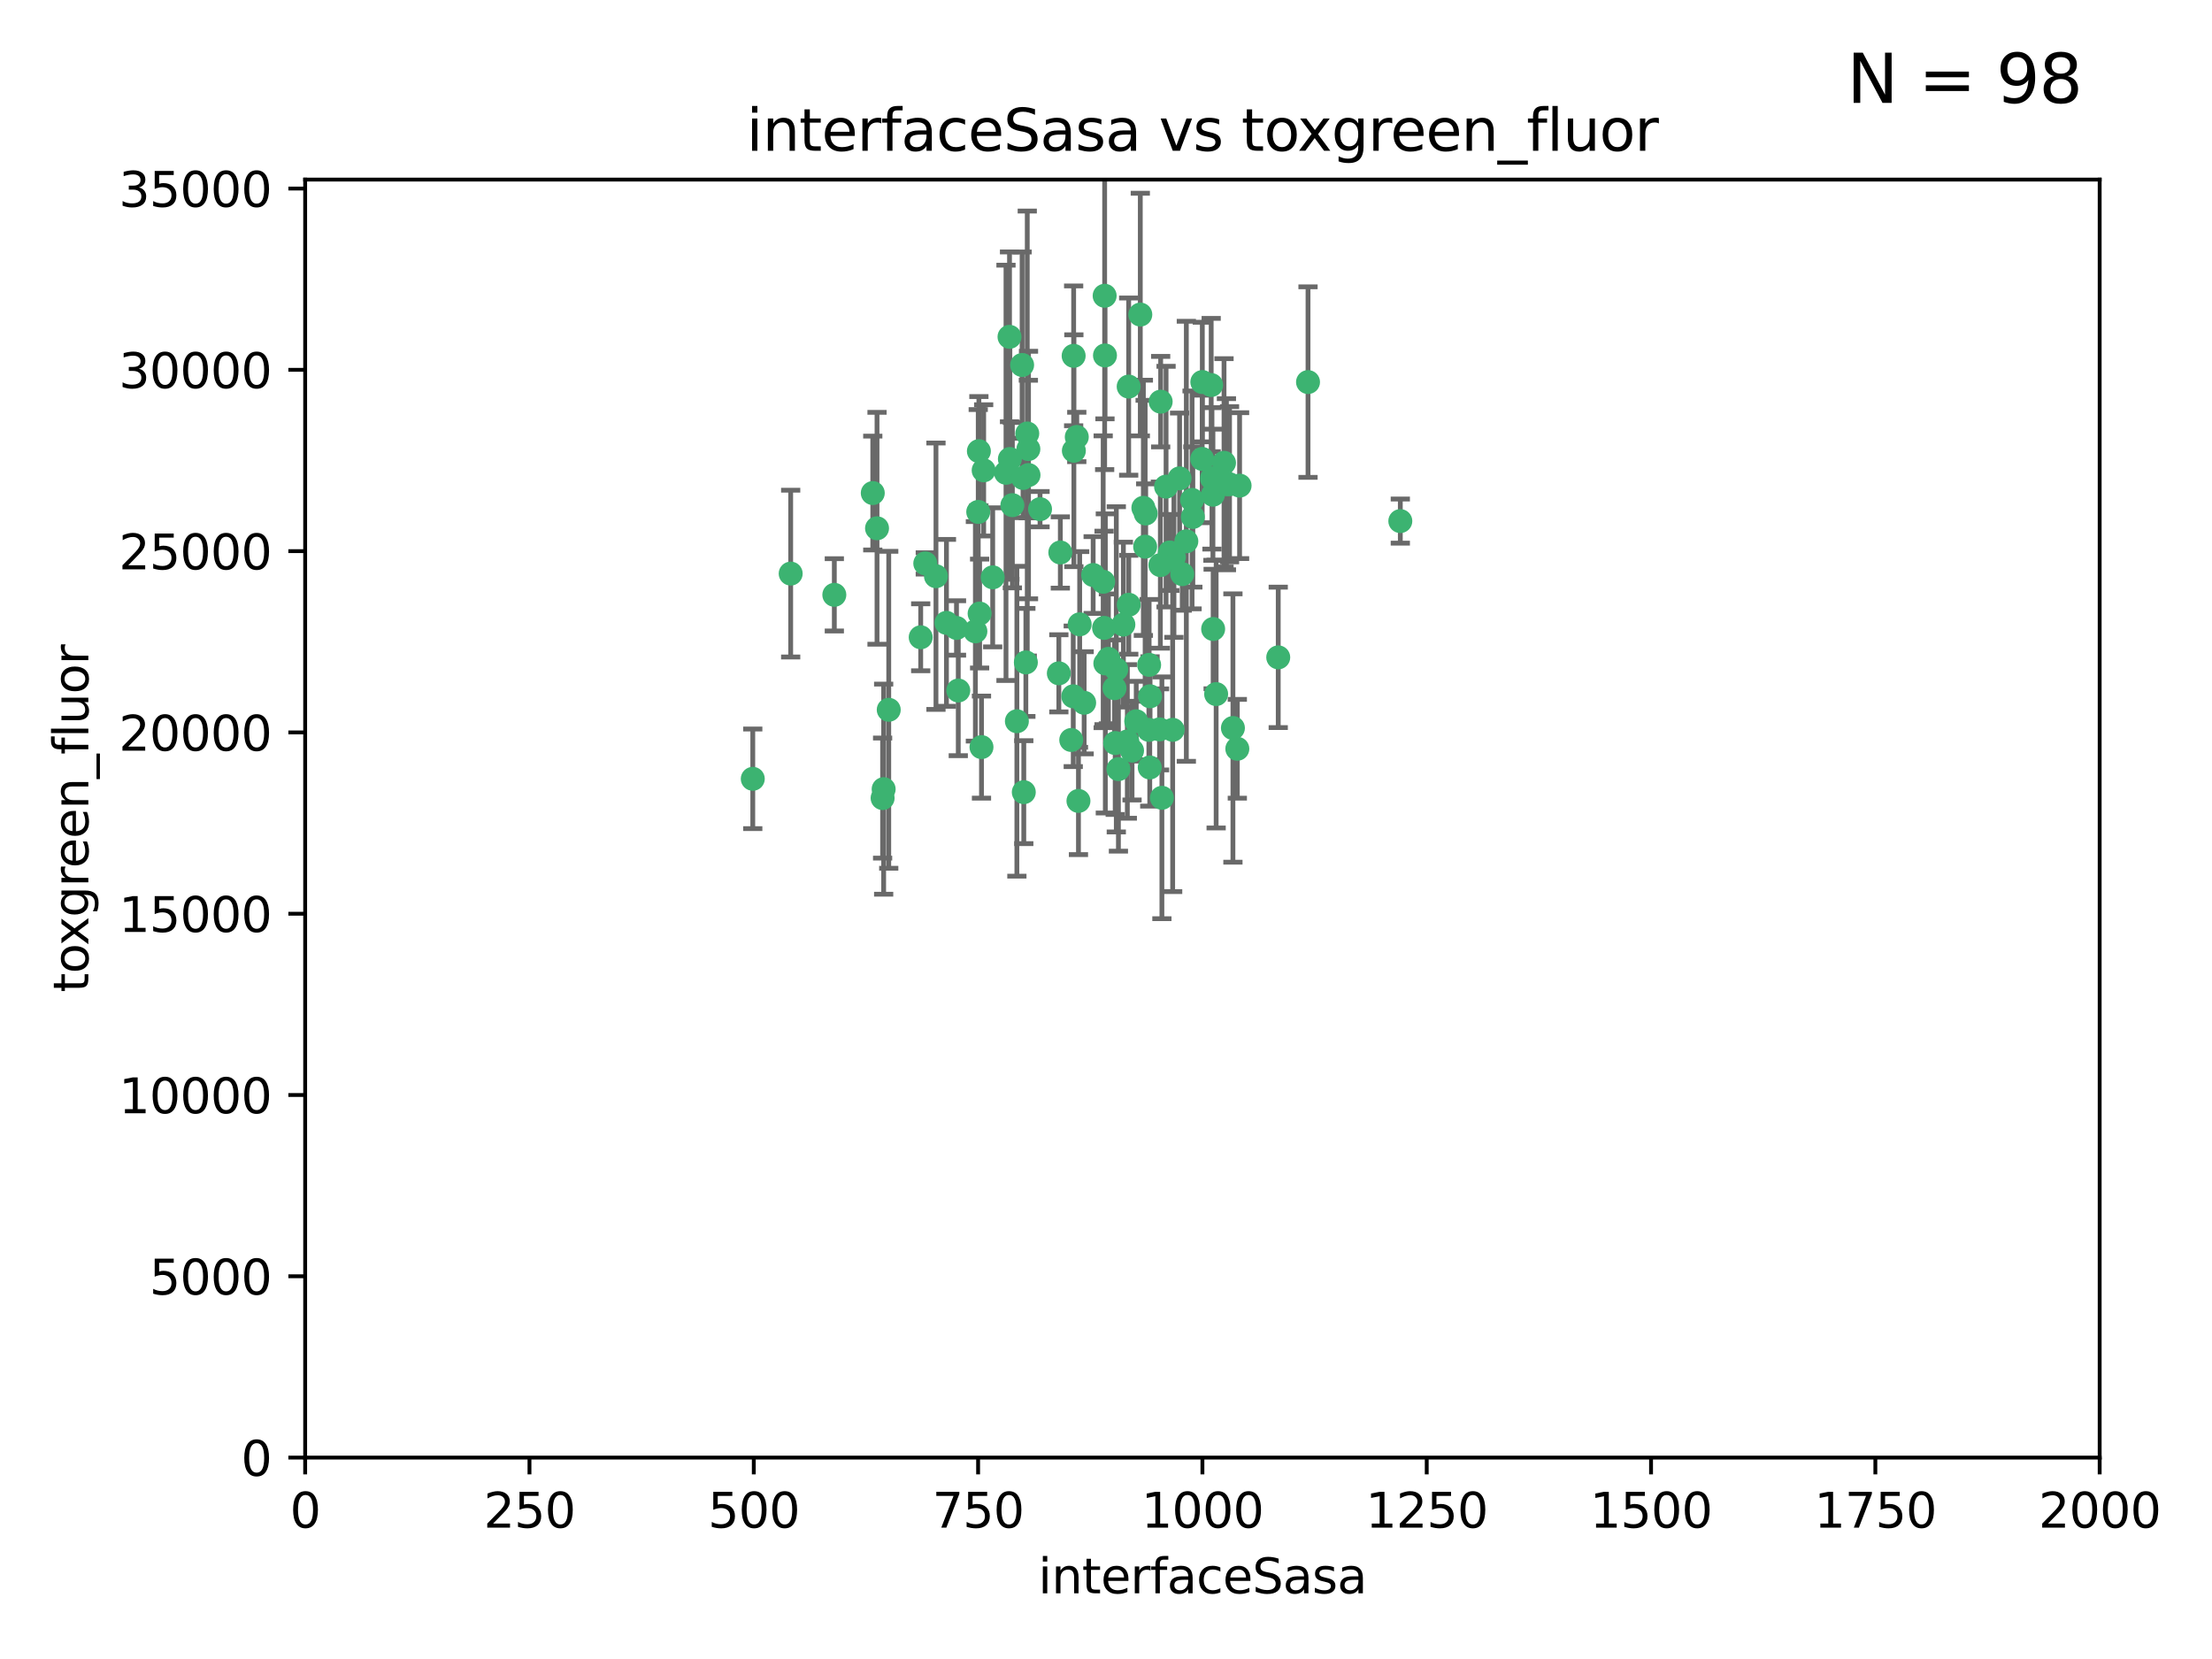 <?xml version="1.0" encoding="utf-8" standalone="no"?>
<!DOCTYPE svg PUBLIC "-//W3C//DTD SVG 1.1//EN"
  "http://www.w3.org/Graphics/SVG/1.1/DTD/svg11.dtd">
<svg xmlns:xlink="http://www.w3.org/1999/xlink" width="460.8pt" height="345.6pt" viewBox="0 0 460.8 345.6" xmlns="http://www.w3.org/2000/svg" version="1.1">
 <defs>
  <style type="text/css">*{stroke-linejoin: round; stroke-linecap: butt}</style>
 </defs>
 <g id="figure_1">
  <g id="patch_1">
   <path d="M 0 345.6 
L 460.8 345.6 
L 460.8 0 
L 0 0 
z
" style="fill: #ffffff"/>
  </g>
  <g id="axes_1">
   <g id="patch_2">
    <path d="M 63.571 303.64 
L 437.4 303.64 
L 437.4 37.411 
L 63.571 37.411 
z
" style="fill: #ffffff"/>
   </g>
   <g id="PathCollection_1">
    <defs>
     <path id="m62a3c594cb" d="M 0 1.118 
C 0.297 1.118 0.581 1 0.791 0.791 
C 1 0.581 1.118 0.297 1.118 0 
C 1.118 -0.297 1 -0.581 0.791 -0.791 
C 0.581 -1 0.297 -1.118 0 -1.118 
C -0.297 -1.118 -0.581 -1 -0.791 -0.791 
C -1 -0.581 -1.118 -0.297 -1.118 0 
C -1.118 0.297 -1 0.581 -0.791 0.791 
C -0.581 1 -0.297 1.118 0 1.118 
z
" style="stroke: #3cb371"/>
    </defs>
    <g clip-path="url(#p8ddf1b2af0)">
     <use xlink:href="#m62a3c594cb" x="212.925" y="76.037" style="fill: #3cb371; stroke: #3cb371"/>
     <use xlink:href="#m62a3c594cb" x="243.693" y="115.09" style="fill: #3cb371; stroke: #3cb371"/>
     <use xlink:href="#m62a3c594cb" x="232.546" y="139.434" style="fill: #3cb371; stroke: #3cb371"/>
     <use xlink:href="#m62a3c594cb" x="272.484" y="79.593" style="fill: #3cb371; stroke: #3cb371"/>
     <use xlink:href="#m62a3c594cb" x="250.437" y="95.609" style="fill: #3cb371; stroke: #3cb371"/>
     <use xlink:href="#m62a3c594cb" x="242.914" y="101.372" style="fill: #3cb371; stroke: #3cb371"/>
     <use xlink:href="#m62a3c594cb" x="266.28" y="136.942" style="fill: #3cb371; stroke: #3cb371"/>
     <use xlink:href="#m62a3c594cb" x="254.987" y="96.415" style="fill: #3cb371; stroke: #3cb371"/>
     <use xlink:href="#m62a3c594cb" x="220.886" y="115.091" style="fill: #3cb371; stroke: #3cb371"/>
     <use xlink:href="#m62a3c594cb" x="230.119" y="61.614" style="fill: #3cb371; stroke: #3cb371"/>
     <use xlink:href="#m62a3c594cb" x="241.787" y="83.673" style="fill: #3cb371; stroke: #3cb371"/>
     <use xlink:href="#m62a3c594cb" x="252.721" y="131.033" style="fill: #3cb371; stroke: #3cb371"/>
     <use xlink:href="#m62a3c594cb" x="252.312" y="80.209" style="fill: #3cb371; stroke: #3cb371"/>
     <use xlink:href="#m62a3c594cb" x="258.229" y="101.166" style="fill: #3cb371; stroke: #3cb371"/>
     <use xlink:href="#m62a3c594cb" x="223.66" y="74.129" style="fill: #3cb371; stroke: #3cb371"/>
     <use xlink:href="#m62a3c594cb" x="232.987" y="160.224" style="fill: #3cb371; stroke: #3cb371"/>
     <use xlink:href="#m62a3c594cb" x="241.557" y="151.945" style="fill: #3cb371; stroke: #3cb371"/>
     <use xlink:href="#m62a3c594cb" x="247.136" y="112.761" style="fill: #3cb371; stroke: #3cb371"/>
     <use xlink:href="#m62a3c594cb" x="246.284" y="119.604" style="fill: #3cb371; stroke: #3cb371"/>
     <use xlink:href="#m62a3c594cb" x="253.345" y="144.591" style="fill: #3cb371; stroke: #3cb371"/>
     <use xlink:href="#m62a3c594cb" x="255.489" y="100.872" style="fill: #3cb371; stroke: #3cb371"/>
     <use xlink:href="#m62a3c594cb" x="252.676" y="103.062" style="fill: #3cb371; stroke: #3cb371"/>
     <use xlink:href="#m62a3c594cb" x="244.553" y="116.067" style="fill: #3cb371; stroke: #3cb371"/>
     <use xlink:href="#m62a3c594cb" x="230.187" y="74.047" style="fill: #3cb371; stroke: #3cb371"/>
     <use xlink:href="#m62a3c594cb" x="210.378" y="95.624" style="fill: #3cb371; stroke: #3cb371"/>
     <use xlink:href="#m62a3c594cb" x="232.318" y="154.79" style="fill: #3cb371; stroke: #3cb371"/>
     <use xlink:href="#m62a3c594cb" x="239.385" y="138.507" style="fill: #3cb371; stroke: #3cb371"/>
     <use xlink:href="#m62a3c594cb" x="256.134" y="100.88" style="fill: #3cb371; stroke: #3cb371"/>
     <use xlink:href="#m62a3c594cb" x="238.185" y="105.788" style="fill: #3cb371; stroke: #3cb371"/>
     <use xlink:href="#m62a3c594cb" x="235.142" y="125.985" style="fill: #3cb371; stroke: #3cb371"/>
     <use xlink:href="#m62a3c594cb" x="234.02" y="130.114" style="fill: #3cb371; stroke: #3cb371"/>
     <use xlink:href="#m62a3c594cb" x="223.161" y="154.151" style="fill: #3cb371; stroke: #3cb371"/>
     <use xlink:href="#m62a3c594cb" x="242.046" y="166.197" style="fill: #3cb371; stroke: #3cb371"/>
     <use xlink:href="#m62a3c594cb" x="248.491" y="107.698" style="fill: #3cb371; stroke: #3cb371"/>
     <use xlink:href="#m62a3c594cb" x="241.725" y="117.721" style="fill: #3cb371; stroke: #3cb371"/>
     <use xlink:href="#m62a3c594cb" x="238.555" y="113.883" style="fill: #3cb371; stroke: #3cb371"/>
     <use xlink:href="#m62a3c594cb" x="230.261" y="138.203" style="fill: #3cb371; stroke: #3cb371"/>
     <use xlink:href="#m62a3c594cb" x="225.848" y="146.402" style="fill: #3cb371; stroke: #3cb371"/>
     <use xlink:href="#m62a3c594cb" x="238.669" y="106.972" style="fill: #3cb371; stroke: #3cb371"/>
     <use xlink:href="#m62a3c594cb" x="227.725" y="119.786" style="fill: #3cb371; stroke: #3cb371"/>
     <use xlink:href="#m62a3c594cb" x="235.125" y="80.534" style="fill: #3cb371; stroke: #3cb371"/>
     <use xlink:href="#m62a3c594cb" x="214.228" y="93.547" style="fill: #3cb371; stroke: #3cb371"/>
     <use xlink:href="#m62a3c594cb" x="237.546" y="65.53" style="fill: #3cb371; stroke: #3cb371"/>
     <use xlink:href="#m62a3c594cb" x="245.731" y="99.654" style="fill: #3cb371; stroke: #3cb371"/>
     <use xlink:href="#m62a3c594cb" x="257.757" y="155.987" style="fill: #3cb371; stroke: #3cb371"/>
     <use xlink:href="#m62a3c594cb" x="216.658" y="106.07" style="fill: #3cb371; stroke: #3cb371"/>
     <use xlink:href="#m62a3c594cb" x="204.916" y="97.982" style="fill: #3cb371; stroke: #3cb371"/>
     <use xlink:href="#m62a3c594cb" x="213.275" y="165.021" style="fill: #3cb371; stroke: #3cb371"/>
     <use xlink:href="#m62a3c594cb" x="214.256" y="98.96" style="fill: #3cb371; stroke: #3cb371"/>
     <use xlink:href="#m62a3c594cb" x="206.796" y="120.269" style="fill: #3cb371; stroke: #3cb371"/>
     <use xlink:href="#m62a3c594cb" x="291.711" y="108.552" style="fill: #3cb371; stroke: #3cb371"/>
     <use xlink:href="#m62a3c594cb" x="224.916" y="130.059" style="fill: #3cb371; stroke: #3cb371"/>
     <use xlink:href="#m62a3c594cb" x="256.841" y="151.66" style="fill: #3cb371; stroke: #3cb371"/>
     <use xlink:href="#m62a3c594cb" x="250.465" y="79.585" style="fill: #3cb371; stroke: #3cb371"/>
     <use xlink:href="#m62a3c594cb" x="199.256" y="130.815" style="fill: #3cb371; stroke: #3cb371"/>
     <use xlink:href="#m62a3c594cb" x="204.462" y="155.635" style="fill: #3cb371; stroke: #3cb371"/>
     <use xlink:href="#m62a3c594cb" x="194.981" y="120.034" style="fill: #3cb371; stroke: #3cb371"/>
     <use xlink:href="#m62a3c594cb" x="220.577" y="140.267" style="fill: #3cb371; stroke: #3cb371"/>
     <use xlink:href="#m62a3c594cb" x="223.708" y="93.895" style="fill: #3cb371; stroke: #3cb371"/>
     <use xlink:href="#m62a3c594cb" x="223.577" y="145.051" style="fill: #3cb371; stroke: #3cb371"/>
     <use xlink:href="#m62a3c594cb" x="192.753" y="117.366" style="fill: #3cb371; stroke: #3cb371"/>
     <use xlink:href="#m62a3c594cb" x="203.92" y="93.983" style="fill: #3cb371; stroke: #3cb371"/>
     <use xlink:href="#m62a3c594cb" x="181.815" y="102.712" style="fill: #3cb371; stroke: #3cb371"/>
     <use xlink:href="#m62a3c594cb" x="239.332" y="152.046" style="fill: #3cb371; stroke: #3cb371"/>
     <use xlink:href="#m62a3c594cb" x="204.073" y="127.818" style="fill: #3cb371; stroke: #3cb371"/>
     <use xlink:href="#m62a3c594cb" x="248.329" y="104.143" style="fill: #3cb371; stroke: #3cb371"/>
     <use xlink:href="#m62a3c594cb" x="182.701" y="110.051" style="fill: #3cb371; stroke: #3cb371"/>
     <use xlink:href="#m62a3c594cb" x="229.813" y="121.191" style="fill: #3cb371; stroke: #3cb371"/>
     <use xlink:href="#m62a3c594cb" x="210.301" y="70.169" style="fill: #3cb371; stroke: #3cb371"/>
     <use xlink:href="#m62a3c594cb" x="224.662" y="166.847" style="fill: #3cb371; stroke: #3cb371"/>
     <use xlink:href="#m62a3c594cb" x="239.579" y="145.049" style="fill: #3cb371; stroke: #3cb371"/>
     <use xlink:href="#m62a3c594cb" x="236.699" y="150.242" style="fill: #3cb371; stroke: #3cb371"/>
     <use xlink:href="#m62a3c594cb" x="230.901" y="137.251" style="fill: #3cb371; stroke: #3cb371"/>
     <use xlink:href="#m62a3c594cb" x="213.706" y="137.993" style="fill: #3cb371; stroke: #3cb371"/>
     <use xlink:href="#m62a3c594cb" x="213.998" y="90.309" style="fill: #3cb371; stroke: #3cb371"/>
     <use xlink:href="#m62a3c594cb" x="252.476" y="99.653" style="fill: #3cb371; stroke: #3cb371"/>
     <use xlink:href="#m62a3c594cb" x="203.785" y="106.641" style="fill: #3cb371; stroke: #3cb371"/>
     <use xlink:href="#m62a3c594cb" x="203.191" y="131.52" style="fill: #3cb371; stroke: #3cb371"/>
     <use xlink:href="#m62a3c594cb" x="211.835" y="150.246" style="fill: #3cb371; stroke: #3cb371"/>
     <use xlink:href="#m62a3c594cb" x="183.864" y="166.253" style="fill: #3cb371; stroke: #3cb371"/>
     <use xlink:href="#m62a3c594cb" x="209.568" y="98.495" style="fill: #3cb371; stroke: #3cb371"/>
     <use xlink:href="#m62a3c594cb" x="213.11" y="99.568" style="fill: #3cb371; stroke: #3cb371"/>
     <use xlink:href="#m62a3c594cb" x="244.288" y="152.035" style="fill: #3cb371; stroke: #3cb371"/>
     <use xlink:href="#m62a3c594cb" x="199.626" y="143.844" style="fill: #3cb371; stroke: #3cb371"/>
     <use xlink:href="#m62a3c594cb" x="235.826" y="156.366" style="fill: #3cb371; stroke: #3cb371"/>
     <use xlink:href="#m62a3c594cb" x="224.314" y="91.028" style="fill: #3cb371; stroke: #3cb371"/>
     <use xlink:href="#m62a3c594cb" x="239.516" y="159.878" style="fill: #3cb371; stroke: #3cb371"/>
     <use xlink:href="#m62a3c594cb" x="229.998" y="130.801" style="fill: #3cb371; stroke: #3cb371"/>
     <use xlink:href="#m62a3c594cb" x="164.714" y="119.492" style="fill: #3cb371; stroke: #3cb371"/>
     <use xlink:href="#m62a3c594cb" x="234.846" y="154.457" style="fill: #3cb371; stroke: #3cb371"/>
     <use xlink:href="#m62a3c594cb" x="210.895" y="105.234" style="fill: #3cb371; stroke: #3cb371"/>
     <use xlink:href="#m62a3c594cb" x="197.163" y="129.752" style="fill: #3cb371; stroke: #3cb371"/>
     <use xlink:href="#m62a3c594cb" x="185.142" y="147.862" style="fill: #3cb371; stroke: #3cb371"/>
     <use xlink:href="#m62a3c594cb" x="191.8" y="132.758" style="fill: #3cb371; stroke: #3cb371"/>
     <use xlink:href="#m62a3c594cb" x="184.082" y="164.396" style="fill: #3cb371; stroke: #3cb371"/>
     <use xlink:href="#m62a3c594cb" x="232.174" y="143.358" style="fill: #3cb371; stroke: #3cb371"/>
     <use xlink:href="#m62a3c594cb" x="156.817" y="162.243" style="fill: #3cb371; stroke: #3cb371"/>
     <use xlink:href="#m62a3c594cb" x="173.806" y="123.914" style="fill: #3cb371; stroke: #3cb371"/>
    </g>
   </g>
   <g id="matplotlib.axis_1">
    <g id="xtick_1">
     <g id="line2d_1">
      <defs>
       <path id="md36c41ad33" d="M 0 0 
L 0 3.5 
" style="stroke: #000000; stroke-width: 0.8"/>
      </defs>
      <g>
       <use xlink:href="#md36c41ad33" x="63.571" y="303.64" style="stroke: #000000; stroke-width: 0.8"/>
      </g>
     </g>
     <g id="text_1">
      <!-- 0 -->
      <g transform="translate(60.39 318.238)scale(0.1 -0.1)">
       <defs>
        <path id="DejaVuSans-30" d="M 2034 4250 
Q 1547 4250 1301 3770 
Q 1056 3291 1056 2328 
Q 1056 1369 1301 889 
Q 1547 409 2034 409 
Q 2525 409 2770 889 
Q 3016 1369 3016 2328 
Q 3016 3291 2770 3770 
Q 2525 4250 2034 4250 
z
M 2034 4750 
Q 2819 4750 3233 4129 
Q 3647 3509 3647 2328 
Q 3647 1150 3233 529 
Q 2819 -91 2034 -91 
Q 1250 -91 836 529 
Q 422 1150 422 2328 
Q 422 3509 836 4129 
Q 1250 4750 2034 4750 
z
" transform="scale(0.016)"/>
       </defs>
       <use xlink:href="#DejaVuSans-30"/>
      </g>
     </g>
    </g>
    <g id="xtick_2">
     <g id="line2d_2">
      <g>
       <use xlink:href="#md36c41ad33" x="110.3" y="303.64" style="stroke: #000000; stroke-width: 0.8"/>
      </g>
     </g>
     <g id="text_2">
      <!-- 250 -->
      <g transform="translate(100.756 318.238)scale(0.1 -0.1)">
       <defs>
        <path id="DejaVuSans-32" d="M 1228 531 
L 3431 531 
L 3431 0 
L 469 0 
L 469 531 
Q 828 903 1448 1529 
Q 2069 2156 2228 2338 
Q 2531 2678 2651 2914 
Q 2772 3150 2772 3378 
Q 2772 3750 2511 3984 
Q 2250 4219 1831 4219 
Q 1534 4219 1204 4116 
Q 875 4013 500 3803 
L 500 4441 
Q 881 4594 1212 4672 
Q 1544 4750 1819 4750 
Q 2544 4750 2975 4387 
Q 3406 4025 3406 3419 
Q 3406 3131 3298 2873 
Q 3191 2616 2906 2266 
Q 2828 2175 2409 1742 
Q 1991 1309 1228 531 
z
" transform="scale(0.016)"/>
        <path id="DejaVuSans-35" d="M 691 4666 
L 3169 4666 
L 3169 4134 
L 1269 4134 
L 1269 2991 
Q 1406 3038 1543 3061 
Q 1681 3084 1819 3084 
Q 2600 3084 3056 2656 
Q 3513 2228 3513 1497 
Q 3513 744 3044 326 
Q 2575 -91 1722 -91 
Q 1428 -91 1123 -41 
Q 819 9 494 109 
L 494 744 
Q 775 591 1075 516 
Q 1375 441 1709 441 
Q 2250 441 2565 725 
Q 2881 1009 2881 1497 
Q 2881 1984 2565 2268 
Q 2250 2553 1709 2553 
Q 1456 2553 1204 2497 
Q 953 2441 691 2322 
L 691 4666 
z
" transform="scale(0.016)"/>
       </defs>
       <use xlink:href="#DejaVuSans-32"/>
       <use xlink:href="#DejaVuSans-35" x="63.623"/>
       <use xlink:href="#DejaVuSans-30" x="127.246"/>
      </g>
     </g>
    </g>
    <g id="xtick_3">
     <g id="line2d_3">
      <g>
       <use xlink:href="#md36c41ad33" x="157.028" y="303.64" style="stroke: #000000; stroke-width: 0.8"/>
      </g>
     </g>
     <g id="text_3">
      <!-- 500 -->
      <g transform="translate(147.485 318.238)scale(0.1 -0.1)">
       <use xlink:href="#DejaVuSans-35"/>
       <use xlink:href="#DejaVuSans-30" x="63.623"/>
       <use xlink:href="#DejaVuSans-30" x="127.246"/>
      </g>
     </g>
    </g>
    <g id="xtick_4">
     <g id="line2d_4">
      <g>
       <use xlink:href="#md36c41ad33" x="203.757" y="303.64" style="stroke: #000000; stroke-width: 0.8"/>
      </g>
     </g>
     <g id="text_4">
      <!-- 750 -->
      <g transform="translate(194.213 318.238)scale(0.1 -0.1)">
       <defs>
        <path id="DejaVuSans-37" d="M 525 4666 
L 3525 4666 
L 3525 4397 
L 1831 0 
L 1172 0 
L 2766 4134 
L 525 4134 
L 525 4666 
z
" transform="scale(0.016)"/>
       </defs>
       <use xlink:href="#DejaVuSans-37"/>
       <use xlink:href="#DejaVuSans-35" x="63.623"/>
       <use xlink:href="#DejaVuSans-30" x="127.246"/>
      </g>
     </g>
    </g>
    <g id="xtick_5">
     <g id="line2d_5">
      <g>
       <use xlink:href="#md36c41ad33" x="250.486" y="303.64" style="stroke: #000000; stroke-width: 0.8"/>
      </g>
     </g>
     <g id="text_5">
      <!-- 1000 -->
      <g transform="translate(237.761 318.238)scale(0.1 -0.1)">
       <defs>
        <path id="DejaVuSans-31" d="M 794 531 
L 1825 531 
L 1825 4091 
L 703 3866 
L 703 4441 
L 1819 4666 
L 2450 4666 
L 2450 531 
L 3481 531 
L 3481 0 
L 794 0 
L 794 531 
z
" transform="scale(0.016)"/>
       </defs>
       <use xlink:href="#DejaVuSans-31"/>
       <use xlink:href="#DejaVuSans-30" x="63.623"/>
       <use xlink:href="#DejaVuSans-30" x="127.246"/>
       <use xlink:href="#DejaVuSans-30" x="190.869"/>
      </g>
     </g>
    </g>
    <g id="xtick_6">
     <g id="line2d_6">
      <g>
       <use xlink:href="#md36c41ad33" x="297.214" y="303.64" style="stroke: #000000; stroke-width: 0.8"/>
      </g>
     </g>
     <g id="text_6">
      <!-- 1250 -->
      <g transform="translate(284.489 318.238)scale(0.1 -0.1)">
       <use xlink:href="#DejaVuSans-31"/>
       <use xlink:href="#DejaVuSans-32" x="63.623"/>
       <use xlink:href="#DejaVuSans-35" x="127.246"/>
       <use xlink:href="#DejaVuSans-30" x="190.869"/>
      </g>
     </g>
    </g>
    <g id="xtick_7">
     <g id="line2d_7">
      <g>
       <use xlink:href="#md36c41ad33" x="343.943" y="303.64" style="stroke: #000000; stroke-width: 0.8"/>
      </g>
     </g>
     <g id="text_7">
      <!-- 1500 -->
      <g transform="translate(331.218 318.238)scale(0.1 -0.1)">
       <use xlink:href="#DejaVuSans-31"/>
       <use xlink:href="#DejaVuSans-35" x="63.623"/>
       <use xlink:href="#DejaVuSans-30" x="127.246"/>
       <use xlink:href="#DejaVuSans-30" x="190.869"/>
      </g>
     </g>
    </g>
    <g id="xtick_8">
     <g id="line2d_8">
      <g>
       <use xlink:href="#md36c41ad33" x="390.671" y="303.64" style="stroke: #000000; stroke-width: 0.8"/>
      </g>
     </g>
     <g id="text_8">
      <!-- 1750 -->
      <g transform="translate(377.946 318.238)scale(0.1 -0.1)">
       <use xlink:href="#DejaVuSans-31"/>
       <use xlink:href="#DejaVuSans-37" x="63.623"/>
       <use xlink:href="#DejaVuSans-35" x="127.246"/>
       <use xlink:href="#DejaVuSans-30" x="190.869"/>
      </g>
     </g>
    </g>
    <g id="xtick_9">
     <g id="line2d_9">
      <g>
       <use xlink:href="#md36c41ad33" x="437.4" y="303.64" style="stroke: #000000; stroke-width: 0.8"/>
      </g>
     </g>
     <g id="text_9">
      <!-- 2000 -->
      <g transform="translate(424.675 318.238)scale(0.1 -0.1)">
       <use xlink:href="#DejaVuSans-32"/>
       <use xlink:href="#DejaVuSans-30" x="63.623"/>
       <use xlink:href="#DejaVuSans-30" x="127.246"/>
       <use xlink:href="#DejaVuSans-30" x="190.869"/>
      </g>
     </g>
    </g>
    <g id="text_10">
     <!-- interfaceSasa -->
     <g transform="translate(216.279 331.917)scale(0.1 -0.1)">
      <defs>
       <path id="DejaVuSans-69" d="M 603 3500 
L 1178 3500 
L 1178 0 
L 603 0 
L 603 3500 
z
M 603 4863 
L 1178 4863 
L 1178 4134 
L 603 4134 
L 603 4863 
z
" transform="scale(0.016)"/>
       <path id="DejaVuSans-6e" d="M 3513 2113 
L 3513 0 
L 2938 0 
L 2938 2094 
Q 2938 2591 2744 2837 
Q 2550 3084 2163 3084 
Q 1697 3084 1428 2787 
Q 1159 2491 1159 1978 
L 1159 0 
L 581 0 
L 581 3500 
L 1159 3500 
L 1159 2956 
Q 1366 3272 1645 3428 
Q 1925 3584 2291 3584 
Q 2894 3584 3203 3211 
Q 3513 2838 3513 2113 
z
" transform="scale(0.016)"/>
       <path id="DejaVuSans-74" d="M 1172 4494 
L 1172 3500 
L 2356 3500 
L 2356 3053 
L 1172 3053 
L 1172 1153 
Q 1172 725 1289 603 
Q 1406 481 1766 481 
L 2356 481 
L 2356 0 
L 1766 0 
Q 1100 0 847 248 
Q 594 497 594 1153 
L 594 3053 
L 172 3053 
L 172 3500 
L 594 3500 
L 594 4494 
L 1172 4494 
z
" transform="scale(0.016)"/>
       <path id="DejaVuSans-65" d="M 3597 1894 
L 3597 1613 
L 953 1613 
Q 991 1019 1311 708 
Q 1631 397 2203 397 
Q 2534 397 2845 478 
Q 3156 559 3463 722 
L 3463 178 
Q 3153 47 2828 -22 
Q 2503 -91 2169 -91 
Q 1331 -91 842 396 
Q 353 884 353 1716 
Q 353 2575 817 3079 
Q 1281 3584 2069 3584 
Q 2775 3584 3186 3129 
Q 3597 2675 3597 1894 
z
M 3022 2063 
Q 3016 2534 2758 2815 
Q 2500 3097 2075 3097 
Q 1594 3097 1305 2825 
Q 1016 2553 972 2059 
L 3022 2063 
z
" transform="scale(0.016)"/>
       <path id="DejaVuSans-72" d="M 2631 2963 
Q 2534 3019 2420 3045 
Q 2306 3072 2169 3072 
Q 1681 3072 1420 2755 
Q 1159 2438 1159 1844 
L 1159 0 
L 581 0 
L 581 3500 
L 1159 3500 
L 1159 2956 
Q 1341 3275 1631 3429 
Q 1922 3584 2338 3584 
Q 2397 3584 2469 3576 
Q 2541 3569 2628 3553 
L 2631 2963 
z
" transform="scale(0.016)"/>
       <path id="DejaVuSans-66" d="M 2375 4863 
L 2375 4384 
L 1825 4384 
Q 1516 4384 1395 4259 
Q 1275 4134 1275 3809 
L 1275 3500 
L 2222 3500 
L 2222 3053 
L 1275 3053 
L 1275 0 
L 697 0 
L 697 3053 
L 147 3053 
L 147 3500 
L 697 3500 
L 697 3744 
Q 697 4328 969 4595 
Q 1241 4863 1831 4863 
L 2375 4863 
z
" transform="scale(0.016)"/>
       <path id="DejaVuSans-61" d="M 2194 1759 
Q 1497 1759 1228 1600 
Q 959 1441 959 1056 
Q 959 750 1161 570 
Q 1363 391 1709 391 
Q 2188 391 2477 730 
Q 2766 1069 2766 1631 
L 2766 1759 
L 2194 1759 
z
M 3341 1997 
L 3341 0 
L 2766 0 
L 2766 531 
Q 2569 213 2275 61 
Q 1981 -91 1556 -91 
Q 1019 -91 701 211 
Q 384 513 384 1019 
Q 384 1609 779 1909 
Q 1175 2209 1959 2209 
L 2766 2209 
L 2766 2266 
Q 2766 2663 2505 2880 
Q 2244 3097 1772 3097 
Q 1472 3097 1187 3025 
Q 903 2953 641 2809 
L 641 3341 
Q 956 3463 1253 3523 
Q 1550 3584 1831 3584 
Q 2591 3584 2966 3190 
Q 3341 2797 3341 1997 
z
" transform="scale(0.016)"/>
       <path id="DejaVuSans-63" d="M 3122 3366 
L 3122 2828 
Q 2878 2963 2633 3030 
Q 2388 3097 2138 3097 
Q 1578 3097 1268 2742 
Q 959 2388 959 1747 
Q 959 1106 1268 751 
Q 1578 397 2138 397 
Q 2388 397 2633 464 
Q 2878 531 3122 666 
L 3122 134 
Q 2881 22 2623 -34 
Q 2366 -91 2075 -91 
Q 1284 -91 818 406 
Q 353 903 353 1747 
Q 353 2603 823 3093 
Q 1294 3584 2113 3584 
Q 2378 3584 2631 3529 
Q 2884 3475 3122 3366 
z
" transform="scale(0.016)"/>
       <path id="DejaVuSans-53" d="M 3425 4513 
L 3425 3897 
Q 3066 4069 2747 4153 
Q 2428 4238 2131 4238 
Q 1616 4238 1336 4038 
Q 1056 3838 1056 3469 
Q 1056 3159 1242 3001 
Q 1428 2844 1947 2747 
L 2328 2669 
Q 3034 2534 3370 2195 
Q 3706 1856 3706 1288 
Q 3706 609 3251 259 
Q 2797 -91 1919 -91 
Q 1588 -91 1214 -16 
Q 841 59 441 206 
L 441 856 
Q 825 641 1194 531 
Q 1563 422 1919 422 
Q 2459 422 2753 634 
Q 3047 847 3047 1241 
Q 3047 1584 2836 1778 
Q 2625 1972 2144 2069 
L 1759 2144 
Q 1053 2284 737 2584 
Q 422 2884 422 3419 
Q 422 4038 858 4394 
Q 1294 4750 2059 4750 
Q 2388 4750 2728 4690 
Q 3069 4631 3425 4513 
z
" transform="scale(0.016)"/>
       <path id="DejaVuSans-73" d="M 2834 3397 
L 2834 2853 
Q 2591 2978 2328 3040 
Q 2066 3103 1784 3103 
Q 1356 3103 1142 2972 
Q 928 2841 928 2578 
Q 928 2378 1081 2264 
Q 1234 2150 1697 2047 
L 1894 2003 
Q 2506 1872 2764 1633 
Q 3022 1394 3022 966 
Q 3022 478 2636 193 
Q 2250 -91 1575 -91 
Q 1294 -91 989 -36 
Q 684 19 347 128 
L 347 722 
Q 666 556 975 473 
Q 1284 391 1588 391 
Q 1994 391 2212 530 
Q 2431 669 2431 922 
Q 2431 1156 2273 1281 
Q 2116 1406 1581 1522 
L 1381 1569 
Q 847 1681 609 1914 
Q 372 2147 372 2553 
Q 372 3047 722 3315 
Q 1072 3584 1716 3584 
Q 2034 3584 2315 3537 
Q 2597 3491 2834 3397 
z
" transform="scale(0.016)"/>
      </defs>
      <use xlink:href="#DejaVuSans-69"/>
      <use xlink:href="#DejaVuSans-6e" x="27.783"/>
      <use xlink:href="#DejaVuSans-74" x="91.162"/>
      <use xlink:href="#DejaVuSans-65" x="130.371"/>
      <use xlink:href="#DejaVuSans-72" x="191.895"/>
      <use xlink:href="#DejaVuSans-66" x="233.008"/>
      <use xlink:href="#DejaVuSans-61" x="268.213"/>
      <use xlink:href="#DejaVuSans-63" x="329.492"/>
      <use xlink:href="#DejaVuSans-65" x="384.473"/>
      <use xlink:href="#DejaVuSans-53" x="445.996"/>
      <use xlink:href="#DejaVuSans-61" x="509.473"/>
      <use xlink:href="#DejaVuSans-73" x="570.752"/>
      <use xlink:href="#DejaVuSans-61" x="622.852"/>
     </g>
    </g>
   </g>
   <g id="matplotlib.axis_2">
    <g id="ytick_1">
     <g id="line2d_10">
      <defs>
       <path id="mfb2ab7886a" d="M 0 0 
L -3.5 0 
" style="stroke: #000000; stroke-width: 0.8"/>
      </defs>
      <g>
       <use xlink:href="#mfb2ab7886a" x="63.571" y="303.64" style="stroke: #000000; stroke-width: 0.8"/>
      </g>
     </g>
     <g id="text_11">
      <!-- 0 -->
      <g transform="translate(50.209 307.439)scale(0.1 -0.1)">
       <use xlink:href="#DejaVuSans-30"/>
      </g>
     </g>
    </g>
    <g id="ytick_2">
     <g id="line2d_11">
      <g>
       <use xlink:href="#mfb2ab7886a" x="63.571" y="265.874" style="stroke: #000000; stroke-width: 0.8"/>
      </g>
     </g>
     <g id="text_12">
      <!-- 5000 -->
      <g transform="translate(31.121 269.673)scale(0.1 -0.1)">
       <use xlink:href="#DejaVuSans-35"/>
       <use xlink:href="#DejaVuSans-30" x="63.623"/>
       <use xlink:href="#DejaVuSans-30" x="127.246"/>
       <use xlink:href="#DejaVuSans-30" x="190.869"/>
      </g>
     </g>
    </g>
    <g id="ytick_3">
     <g id="line2d_12">
      <g>
       <use xlink:href="#mfb2ab7886a" x="63.571" y="228.108" style="stroke: #000000; stroke-width: 0.8"/>
      </g>
     </g>
     <g id="text_13">
      <!-- 10000 -->
      <g transform="translate(24.759 231.907)scale(0.1 -0.1)">
       <use xlink:href="#DejaVuSans-31"/>
       <use xlink:href="#DejaVuSans-30" x="63.623"/>
       <use xlink:href="#DejaVuSans-30" x="127.246"/>
       <use xlink:href="#DejaVuSans-30" x="190.869"/>
       <use xlink:href="#DejaVuSans-30" x="254.492"/>
      </g>
     </g>
    </g>
    <g id="ytick_4">
     <g id="line2d_13">
      <g>
       <use xlink:href="#mfb2ab7886a" x="63.571" y="190.342" style="stroke: #000000; stroke-width: 0.8"/>
      </g>
     </g>
     <g id="text_14">
      <!-- 15000 -->
      <g transform="translate(24.759 194.141)scale(0.1 -0.1)">
       <use xlink:href="#DejaVuSans-31"/>
       <use xlink:href="#DejaVuSans-35" x="63.623"/>
       <use xlink:href="#DejaVuSans-30" x="127.246"/>
       <use xlink:href="#DejaVuSans-30" x="190.869"/>
       <use xlink:href="#DejaVuSans-30" x="254.492"/>
      </g>
     </g>
    </g>
    <g id="ytick_5">
     <g id="line2d_14">
      <g>
       <use xlink:href="#mfb2ab7886a" x="63.571" y="152.576" style="stroke: #000000; stroke-width: 0.8"/>
      </g>
     </g>
     <g id="text_15">
      <!-- 20000 -->
      <g transform="translate(24.759 156.375)scale(0.1 -0.1)">
       <use xlink:href="#DejaVuSans-32"/>
       <use xlink:href="#DejaVuSans-30" x="63.623"/>
       <use xlink:href="#DejaVuSans-30" x="127.246"/>
       <use xlink:href="#DejaVuSans-30" x="190.869"/>
       <use xlink:href="#DejaVuSans-30" x="254.492"/>
      </g>
     </g>
    </g>
    <g id="ytick_6">
     <g id="line2d_15">
      <g>
       <use xlink:href="#mfb2ab7886a" x="63.571" y="114.81" style="stroke: #000000; stroke-width: 0.8"/>
      </g>
     </g>
     <g id="text_16">
      <!-- 25000 -->
      <g transform="translate(24.759 118.609)scale(0.1 -0.1)">
       <use xlink:href="#DejaVuSans-32"/>
       <use xlink:href="#DejaVuSans-35" x="63.623"/>
       <use xlink:href="#DejaVuSans-30" x="127.246"/>
       <use xlink:href="#DejaVuSans-30" x="190.869"/>
       <use xlink:href="#DejaVuSans-30" x="254.492"/>
      </g>
     </g>
    </g>
    <g id="ytick_7">
     <g id="line2d_16">
      <g>
       <use xlink:href="#mfb2ab7886a" x="63.571" y="77.044" style="stroke: #000000; stroke-width: 0.8"/>
      </g>
     </g>
     <g id="text_17">
      <!-- 30000 -->
      <g transform="translate(24.759 80.844)scale(0.1 -0.1)">
       <defs>
        <path id="DejaVuSans-33" d="M 2597 2516 
Q 3050 2419 3304 2112 
Q 3559 1806 3559 1356 
Q 3559 666 3084 287 
Q 2609 -91 1734 -91 
Q 1441 -91 1130 -33 
Q 819 25 488 141 
L 488 750 
Q 750 597 1062 519 
Q 1375 441 1716 441 
Q 2309 441 2620 675 
Q 2931 909 2931 1356 
Q 2931 1769 2642 2001 
Q 2353 2234 1838 2234 
L 1294 2234 
L 1294 2753 
L 1863 2753 
Q 2328 2753 2575 2939 
Q 2822 3125 2822 3475 
Q 2822 3834 2567 4026 
Q 2313 4219 1838 4219 
Q 1578 4219 1281 4162 
Q 984 4106 628 3988 
L 628 4550 
Q 988 4650 1302 4700 
Q 1616 4750 1894 4750 
Q 2613 4750 3031 4423 
Q 3450 4097 3450 3541 
Q 3450 3153 3228 2886 
Q 3006 2619 2597 2516 
z
" transform="scale(0.016)"/>
       </defs>
       <use xlink:href="#DejaVuSans-33"/>
       <use xlink:href="#DejaVuSans-30" x="63.623"/>
       <use xlink:href="#DejaVuSans-30" x="127.246"/>
       <use xlink:href="#DejaVuSans-30" x="190.869"/>
       <use xlink:href="#DejaVuSans-30" x="254.492"/>
      </g>
     </g>
    </g>
    <g id="ytick_8">
     <g id="line2d_17">
      <g>
       <use xlink:href="#mfb2ab7886a" x="63.571" y="39.278" style="stroke: #000000; stroke-width: 0.8"/>
      </g>
     </g>
     <g id="text_18">
      <!-- 35000 -->
      <g transform="translate(24.759 43.078)scale(0.1 -0.1)">
       <use xlink:href="#DejaVuSans-33"/>
       <use xlink:href="#DejaVuSans-35" x="63.623"/>
       <use xlink:href="#DejaVuSans-30" x="127.246"/>
       <use xlink:href="#DejaVuSans-30" x="190.869"/>
       <use xlink:href="#DejaVuSans-30" x="254.492"/>
      </g>
     </g>
    </g>
    <g id="text_19">
     <!-- toxgreen_fluor -->
     <g transform="translate(18.401 206.72)rotate(-90)scale(0.1 -0.1)">
      <defs>
       <path id="DejaVuSans-6f" d="M 1959 3097 
Q 1497 3097 1228 2736 
Q 959 2375 959 1747 
Q 959 1119 1226 758 
Q 1494 397 1959 397 
Q 2419 397 2687 759 
Q 2956 1122 2956 1747 
Q 2956 2369 2687 2733 
Q 2419 3097 1959 3097 
z
M 1959 3584 
Q 2709 3584 3137 3096 
Q 3566 2609 3566 1747 
Q 3566 888 3137 398 
Q 2709 -91 1959 -91 
Q 1206 -91 779 398 
Q 353 888 353 1747 
Q 353 2609 779 3096 
Q 1206 3584 1959 3584 
z
" transform="scale(0.016)"/>
       <path id="DejaVuSans-78" d="M 3513 3500 
L 2247 1797 
L 3578 0 
L 2900 0 
L 1881 1375 
L 863 0 
L 184 0 
L 1544 1831 
L 300 3500 
L 978 3500 
L 1906 2253 
L 2834 3500 
L 3513 3500 
z
" transform="scale(0.016)"/>
       <path id="DejaVuSans-67" d="M 2906 1791 
Q 2906 2416 2648 2759 
Q 2391 3103 1925 3103 
Q 1463 3103 1205 2759 
Q 947 2416 947 1791 
Q 947 1169 1205 825 
Q 1463 481 1925 481 
Q 2391 481 2648 825 
Q 2906 1169 2906 1791 
z
M 3481 434 
Q 3481 -459 3084 -895 
Q 2688 -1331 1869 -1331 
Q 1566 -1331 1297 -1286 
Q 1028 -1241 775 -1147 
L 775 -588 
Q 1028 -725 1275 -790 
Q 1522 -856 1778 -856 
Q 2344 -856 2625 -561 
Q 2906 -266 2906 331 
L 2906 616 
Q 2728 306 2450 153 
Q 2172 0 1784 0 
Q 1141 0 747 490 
Q 353 981 353 1791 
Q 353 2603 747 3093 
Q 1141 3584 1784 3584 
Q 2172 3584 2450 3431 
Q 2728 3278 2906 2969 
L 2906 3500 
L 3481 3500 
L 3481 434 
z
" transform="scale(0.016)"/>
       <path id="DejaVuSans-5f" d="M 3263 -1063 
L 3263 -1509 
L -63 -1509 
L -63 -1063 
L 3263 -1063 
z
" transform="scale(0.016)"/>
       <path id="DejaVuSans-6c" d="M 603 4863 
L 1178 4863 
L 1178 0 
L 603 0 
L 603 4863 
z
" transform="scale(0.016)"/>
       <path id="DejaVuSans-75" d="M 544 1381 
L 544 3500 
L 1119 3500 
L 1119 1403 
Q 1119 906 1312 657 
Q 1506 409 1894 409 
Q 2359 409 2629 706 
Q 2900 1003 2900 1516 
L 2900 3500 
L 3475 3500 
L 3475 0 
L 2900 0 
L 2900 538 
Q 2691 219 2414 64 
Q 2138 -91 1772 -91 
Q 1169 -91 856 284 
Q 544 659 544 1381 
z
M 1991 3584 
L 1991 3584 
z
" transform="scale(0.016)"/>
      </defs>
      <use xlink:href="#DejaVuSans-74"/>
      <use xlink:href="#DejaVuSans-6f" x="39.209"/>
      <use xlink:href="#DejaVuSans-78" x="97.266"/>
      <use xlink:href="#DejaVuSans-67" x="156.445"/>
      <use xlink:href="#DejaVuSans-72" x="219.922"/>
      <use xlink:href="#DejaVuSans-65" x="258.785"/>
      <use xlink:href="#DejaVuSans-65" x="320.309"/>
      <use xlink:href="#DejaVuSans-6e" x="381.832"/>
      <use xlink:href="#DejaVuSans-5f" x="445.211"/>
      <use xlink:href="#DejaVuSans-66" x="495.211"/>
      <use xlink:href="#DejaVuSans-6c" x="530.416"/>
      <use xlink:href="#DejaVuSans-75" x="558.199"/>
      <use xlink:href="#DejaVuSans-6f" x="621.578"/>
      <use xlink:href="#DejaVuSans-72" x="682.76"/>
     </g>
    </g>
   </g>
   <g id="LineCollection_1">
    <path d="M 212.925 99.58 
L 212.925 52.494 
" clip-path="url(#p8ddf1b2af0)" style="fill: none; stroke: #696969"/>
    <path d="M 243.693 123.008 
L 243.693 107.171 
" clip-path="url(#p8ddf1b2af0)" style="fill: none; stroke: #696969"/>
    <path d="M 232.546 173.308 
L 232.546 105.56 
" clip-path="url(#p8ddf1b2af0)" style="fill: none; stroke: #696969"/>
    <path d="M 272.484 99.437 
L 272.484 59.75 
" clip-path="url(#p8ddf1b2af0)" style="fill: none; stroke: #696969"/>
    <path d="M 250.437 108.893 
L 250.437 82.325 
" clip-path="url(#p8ddf1b2af0)" style="fill: none; stroke: #696969"/>
    <path d="M 242.914 126.436 
L 242.914 76.309 
" clip-path="url(#p8ddf1b2af0)" style="fill: none; stroke: #696969"/>
    <path d="M 266.28 151.57 
L 266.28 122.315 
" clip-path="url(#p8ddf1b2af0)" style="fill: none; stroke: #696969"/>
    <path d="M 254.987 118.115 
L 254.987 74.714 
" clip-path="url(#p8ddf1b2af0)" style="fill: none; stroke: #696969"/>
    <path d="M 220.886 122.516 
L 220.886 107.666 
" clip-path="url(#p8ddf1b2af0)" style="fill: none; stroke: #696969"/>
    <path d="M 230.119 97.825 
L 230.119 25.402 
" clip-path="url(#p8ddf1b2af0)" style="fill: none; stroke: #696969"/>
    <path d="M 241.787 93.1 
L 241.787 74.246 
" clip-path="url(#p8ddf1b2af0)" style="fill: none; stroke: #696969"/>
    <path d="M 252.721 143.479 
L 252.721 118.586 
" clip-path="url(#p8ddf1b2af0)" style="fill: none; stroke: #696969"/>
    <path d="M 252.312 94.094 
L 252.312 66.324 
" clip-path="url(#p8ddf1b2af0)" style="fill: none; stroke: #696969"/>
    <path d="M 258.229 116.358 
L 258.229 85.973 
" clip-path="url(#p8ddf1b2af0)" style="fill: none; stroke: #696969"/>
    <path d="M 223.66 88.692 
L 223.66 59.566 
" clip-path="url(#p8ddf1b2af0)" style="fill: none; stroke: #696969"/>
    <path d="M 232.987 177.314 
L 232.987 143.135 
" clip-path="url(#p8ddf1b2af0)" style="fill: none; stroke: #696969"/>
    <path d="M 241.557 160.385 
L 241.557 143.505 
" clip-path="url(#p8ddf1b2af0)" style="fill: none; stroke: #696969"/>
    <path d="M 247.136 158.597 
L 247.136 66.926 
" clip-path="url(#p8ddf1b2af0)" style="fill: none; stroke: #696969"/>
    <path d="M 246.284 127.118 
L 246.284 112.09 
" clip-path="url(#p8ddf1b2af0)" style="fill: none; stroke: #696969"/>
    <path d="M 253.345 172.484 
L 253.345 116.697 
" clip-path="url(#p8ddf1b2af0)" style="fill: none; stroke: #696969"/>
    <path d="M 255.489 118.692 
L 255.489 83.052 
" clip-path="url(#p8ddf1b2af0)" style="fill: none; stroke: #696969"/>
    <path d="M 252.676 116.725 
L 252.676 89.398 
" clip-path="url(#p8ddf1b2af0)" style="fill: none; stroke: #696969"/>
    <path d="M 244.553 132.771 
L 244.553 99.364 
" clip-path="url(#p8ddf1b2af0)" style="fill: none; stroke: #696969"/>
    <path d="M 230.187 87.254 
L 230.187 60.84 
" clip-path="url(#p8ddf1b2af0)" style="fill: none; stroke: #696969"/>
    <path d="M 210.378 120.671 
L 210.378 70.577 
" clip-path="url(#p8ddf1b2af0)" style="fill: none; stroke: #696969"/>
    <path d="M 232.318 169.67 
L 232.318 139.91 
" clip-path="url(#p8ddf1b2af0)" style="fill: none; stroke: #696969"/>
    <path d="M 239.385 152.136 
L 239.385 124.879 
" clip-path="url(#p8ddf1b2af0)" style="fill: none; stroke: #696969"/>
    <path d="M 256.134 117.048 
L 256.134 84.711 
" clip-path="url(#p8ddf1b2af0)" style="fill: none; stroke: #696969"/>
    <path d="M 238.185 132.373 
L 238.185 79.202 
" clip-path="url(#p8ddf1b2af0)" style="fill: none; stroke: #696969"/>
    <path d="M 235.142 136.282 
L 235.142 115.689 
" clip-path="url(#p8ddf1b2af0)" style="fill: none; stroke: #696969"/>
    <path d="M 234.02 147.286 
L 234.02 112.943 
" clip-path="url(#p8ddf1b2af0)" style="fill: none; stroke: #696969"/>
    <path d="M 223.161 154.667 
L 223.161 153.636 
" clip-path="url(#p8ddf1b2af0)" style="fill: none; stroke: #696969"/>
    <path d="M 242.046 191.376 
L 242.046 141.018 
" clip-path="url(#p8ddf1b2af0)" style="fill: none; stroke: #696969"/>
    <path d="M 248.491 122.311 
L 248.491 93.086 
" clip-path="url(#p8ddf1b2af0)" style="fill: none; stroke: #696969"/>
    <path d="M 241.725 135.028 
L 241.725 100.415 
" clip-path="url(#p8ddf1b2af0)" style="fill: none; stroke: #696969"/>
    <path d="M 238.555 144.378 
L 238.555 83.389 
" clip-path="url(#p8ddf1b2af0)" style="fill: none; stroke: #696969"/>
    <path d="M 230.261 169.362 
L 230.261 107.043 
" clip-path="url(#p8ddf1b2af0)" style="fill: none; stroke: #696969"/>
    <path d="M 225.848 157.043 
L 225.848 135.761 
" clip-path="url(#p8ddf1b2af0)" style="fill: none; stroke: #696969"/>
    <path d="M 238.669 113.147 
L 238.669 100.797 
" clip-path="url(#p8ddf1b2af0)" style="fill: none; stroke: #696969"/>
    <path d="M 227.725 127.782 
L 227.725 111.79 
" clip-path="url(#p8ddf1b2af0)" style="fill: none; stroke: #696969"/>
    <path d="M 235.125 98.991 
L 235.125 62.078 
" clip-path="url(#p8ddf1b2af0)" style="fill: none; stroke: #696969"/>
    <path d="M 214.228 107.882 
L 214.228 79.211 
" clip-path="url(#p8ddf1b2af0)" style="fill: none; stroke: #696969"/>
    <path d="M 237.546 90.806 
L 237.546 40.254 
" clip-path="url(#p8ddf1b2af0)" style="fill: none; stroke: #696969"/>
    <path d="M 245.731 113.257 
L 245.731 86.051 
" clip-path="url(#p8ddf1b2af0)" style="fill: none; stroke: #696969"/>
    <path d="M 257.757 166.279 
L 257.757 145.696 
" clip-path="url(#p8ddf1b2af0)" style="fill: none; stroke: #696969"/>
    <path d="M 216.658 109.754 
L 216.658 102.387 
" clip-path="url(#p8ddf1b2af0)" style="fill: none; stroke: #696969"/>
    <path d="M 204.916 111.653 
L 204.916 84.312 
" clip-path="url(#p8ddf1b2af0)" style="fill: none; stroke: #696969"/>
    <path d="M 213.275 175.742 
L 213.275 154.299 
" clip-path="url(#p8ddf1b2af0)" style="fill: none; stroke: #696969"/>
    <path d="M 214.256 124.744 
L 214.256 73.175 
" clip-path="url(#p8ddf1b2af0)" style="fill: none; stroke: #696969"/>
    <path d="M 206.796 134.753 
L 206.796 105.786 
" clip-path="url(#p8ddf1b2af0)" style="fill: none; stroke: #696969"/>
    <path d="M 291.711 113.148 
L 291.711 103.957 
" clip-path="url(#p8ddf1b2af0)" style="fill: none; stroke: #696969"/>
    <path d="M 224.916 145.209 
L 224.916 114.909 
" clip-path="url(#p8ddf1b2af0)" style="fill: none; stroke: #696969"/>
    <path d="M 256.841 179.609 
L 256.841 123.711 
" clip-path="url(#p8ddf1b2af0)" style="fill: none; stroke: #696969"/>
    <path d="M 250.465 92.04 
L 250.465 67.13 
" clip-path="url(#p8ddf1b2af0)" style="fill: none; stroke: #696969"/>
    <path d="M 199.256 136.483 
L 199.256 125.148 
" clip-path="url(#p8ddf1b2af0)" style="fill: none; stroke: #696969"/>
    <path d="M 204.462 166.268 
L 204.462 145.002 
" clip-path="url(#p8ddf1b2af0)" style="fill: none; stroke: #696969"/>
    <path d="M 194.981 147.781 
L 194.981 92.287 
" clip-path="url(#p8ddf1b2af0)" style="fill: none; stroke: #696969"/>
    <path d="M 220.577 148.304 
L 220.577 132.23 
" clip-path="url(#p8ddf1b2af0)" style="fill: none; stroke: #696969"/>
    <path d="M 223.708 118.044 
L 223.708 69.747 
" clip-path="url(#p8ddf1b2af0)" style="fill: none; stroke: #696969"/>
    <path d="M 223.577 159.693 
L 223.577 130.408 
" clip-path="url(#p8ddf1b2af0)" style="fill: none; stroke: #696969"/>
    <path d="M 192.753 119.591 
L 192.753 115.141 
" clip-path="url(#p8ddf1b2af0)" style="fill: none; stroke: #696969"/>
    <path d="M 203.92 105.352 
L 203.92 82.613 
" clip-path="url(#p8ddf1b2af0)" style="fill: none; stroke: #696969"/>
    <path d="M 181.815 114.57 
L 181.815 90.854 
" clip-path="url(#p8ddf1b2af0)" style="fill: none; stroke: #696969"/>
    <path d="M 239.332 158.281 
L 239.332 145.812 
" clip-path="url(#p8ddf1b2af0)" style="fill: none; stroke: #696969"/>
    <path d="M 204.073 139.159 
L 204.073 116.476 
" clip-path="url(#p8ddf1b2af0)" style="fill: none; stroke: #696969"/>
    <path d="M 248.329 126.831 
L 248.329 81.455 
" clip-path="url(#p8ddf1b2af0)" style="fill: none; stroke: #696969"/>
    <path d="M 182.701 134.199 
L 182.701 85.902 
" clip-path="url(#p8ddf1b2af0)" style="fill: none; stroke: #696969"/>
    <path d="M 229.813 151.584 
L 229.813 90.798 
" clip-path="url(#p8ddf1b2af0)" style="fill: none; stroke: #696969"/>
    <path d="M 210.301 87.855 
L 210.301 52.483 
" clip-path="url(#p8ddf1b2af0)" style="fill: none; stroke: #696969"/>
    <path d="M 224.662 178.027 
L 224.662 155.668 
" clip-path="url(#p8ddf1b2af0)" style="fill: none; stroke: #696969"/>
    <path d="M 239.579 153.29 
L 239.579 136.808 
" clip-path="url(#p8ddf1b2af0)" style="fill: none; stroke: #696969"/>
    <path d="M 236.699 158.549 
L 236.699 141.935 
" clip-path="url(#p8ddf1b2af0)" style="fill: none; stroke: #696969"/>
    <path d="M 230.901 150.773 
L 230.901 123.729 
" clip-path="url(#p8ddf1b2af0)" style="fill: none; stroke: #696969"/>
    <path d="M 213.706 149.246 
L 213.706 126.741 
" clip-path="url(#p8ddf1b2af0)" style="fill: none; stroke: #696969"/>
    <path d="M 213.998 136.653 
L 213.998 43.965 
" clip-path="url(#p8ddf1b2af0)" style="fill: none; stroke: #696969"/>
    <path d="M 252.476 114.385 
L 252.476 84.921 
" clip-path="url(#p8ddf1b2af0)" style="fill: none; stroke: #696969"/>
    <path d="M 203.785 127.96 
L 203.785 85.322 
" clip-path="url(#p8ddf1b2af0)" style="fill: none; stroke: #696969"/>
    <path d="M 203.191 154.382 
L 203.191 108.657 
" clip-path="url(#p8ddf1b2af0)" style="fill: none; stroke: #696969"/>
    <path d="M 211.835 182.519 
L 211.835 117.972 
" clip-path="url(#p8ddf1b2af0)" style="fill: none; stroke: #696969"/>
    <path d="M 183.864 178.759 
L 183.864 153.746 
" clip-path="url(#p8ddf1b2af0)" style="fill: none; stroke: #696969"/>
    <path d="M 209.568 141.753 
L 209.568 55.237 
" clip-path="url(#p8ddf1b2af0)" style="fill: none; stroke: #696969"/>
    <path d="M 213.11 107.839 
L 213.11 91.297 
" clip-path="url(#p8ddf1b2af0)" style="fill: none; stroke: #696969"/>
    <path d="M 244.288 185.743 
L 244.288 118.327 
" clip-path="url(#p8ddf1b2af0)" style="fill: none; stroke: #696969"/>
    <path d="M 199.626 157.423 
L 199.626 130.265 
" clip-path="url(#p8ddf1b2af0)" style="fill: none; stroke: #696969"/>
    <path d="M 235.826 166.65 
L 235.826 146.083 
" clip-path="url(#p8ddf1b2af0)" style="fill: none; stroke: #696969"/>
    <path d="M 224.314 96.172 
L 224.314 85.884 
" clip-path="url(#p8ddf1b2af0)" style="fill: none; stroke: #696969"/>
    <path d="M 239.516 167.926 
L 239.516 151.829 
" clip-path="url(#p8ddf1b2af0)" style="fill: none; stroke: #696969"/>
    <path d="M 229.998 150.951 
L 229.998 110.652 
" clip-path="url(#p8ddf1b2af0)" style="fill: none; stroke: #696969"/>
    <path d="M 164.714 136.865 
L 164.714 102.12 
" clip-path="url(#p8ddf1b2af0)" style="fill: none; stroke: #696969"/>
    <path d="M 234.846 170.456 
L 234.846 138.458 
" clip-path="url(#p8ddf1b2af0)" style="fill: none; stroke: #696969"/>
    <path d="M 210.895 122.461 
L 210.895 88.007 
" clip-path="url(#p8ddf1b2af0)" style="fill: none; stroke: #696969"/>
    <path d="M 197.163 147.136 
L 197.163 112.367 
" clip-path="url(#p8ddf1b2af0)" style="fill: none; stroke: #696969"/>
    <path d="M 185.142 180.874 
L 185.142 114.85 
" clip-path="url(#p8ddf1b2af0)" style="fill: none; stroke: #696969"/>
    <path d="M 191.8 139.734 
L 191.8 125.782 
" clip-path="url(#p8ddf1b2af0)" style="fill: none; stroke: #696969"/>
    <path d="M 184.082 186.281 
L 184.082 142.51 
" clip-path="url(#p8ddf1b2af0)" style="fill: none; stroke: #696969"/>
    <path d="M 232.174 153.409 
L 232.174 133.308 
" clip-path="url(#p8ddf1b2af0)" style="fill: none; stroke: #696969"/>
    <path d="M 156.817 172.618 
L 156.817 151.867 
" clip-path="url(#p8ddf1b2af0)" style="fill: none; stroke: #696969"/>
    <path d="M 173.806 131.444 
L 173.806 116.384 
" clip-path="url(#p8ddf1b2af0)" style="fill: none; stroke: #696969"/>
   </g>
   <g id="line2d_18">
    <defs>
     <path id="m1e671b2fba" d="M 2 0 
L -2 -0 
" style="stroke: #696969"/>
    </defs>
    <g clip-path="url(#p8ddf1b2af0)">
     <use xlink:href="#m1e671b2fba" x="212.925" y="99.58" style="fill: #696969; stroke: #696969"/>
     <use xlink:href="#m1e671b2fba" x="243.693" y="123.008" style="fill: #696969; stroke: #696969"/>
     <use xlink:href="#m1e671b2fba" x="232.546" y="173.308" style="fill: #696969; stroke: #696969"/>
     <use xlink:href="#m1e671b2fba" x="272.484" y="99.437" style="fill: #696969; stroke: #696969"/>
     <use xlink:href="#m1e671b2fba" x="250.437" y="108.893" style="fill: #696969; stroke: #696969"/>
     <use xlink:href="#m1e671b2fba" x="242.914" y="126.436" style="fill: #696969; stroke: #696969"/>
     <use xlink:href="#m1e671b2fba" x="266.28" y="151.57" style="fill: #696969; stroke: #696969"/>
     <use xlink:href="#m1e671b2fba" x="254.987" y="118.115" style="fill: #696969; stroke: #696969"/>
     <use xlink:href="#m1e671b2fba" x="220.886" y="122.516" style="fill: #696969; stroke: #696969"/>
     <use xlink:href="#m1e671b2fba" x="230.119" y="97.825" style="fill: #696969; stroke: #696969"/>
     <use xlink:href="#m1e671b2fba" x="241.787" y="93.1" style="fill: #696969; stroke: #696969"/>
     <use xlink:href="#m1e671b2fba" x="252.721" y="143.479" style="fill: #696969; stroke: #696969"/>
     <use xlink:href="#m1e671b2fba" x="252.312" y="94.094" style="fill: #696969; stroke: #696969"/>
     <use xlink:href="#m1e671b2fba" x="258.229" y="116.358" style="fill: #696969; stroke: #696969"/>
     <use xlink:href="#m1e671b2fba" x="223.66" y="88.692" style="fill: #696969; stroke: #696969"/>
     <use xlink:href="#m1e671b2fba" x="232.987" y="177.314" style="fill: #696969; stroke: #696969"/>
     <use xlink:href="#m1e671b2fba" x="241.557" y="160.385" style="fill: #696969; stroke: #696969"/>
     <use xlink:href="#m1e671b2fba" x="247.136" y="158.597" style="fill: #696969; stroke: #696969"/>
     <use xlink:href="#m1e671b2fba" x="246.284" y="127.118" style="fill: #696969; stroke: #696969"/>
     <use xlink:href="#m1e671b2fba" x="253.345" y="172.484" style="fill: #696969; stroke: #696969"/>
     <use xlink:href="#m1e671b2fba" x="255.489" y="118.692" style="fill: #696969; stroke: #696969"/>
     <use xlink:href="#m1e671b2fba" x="252.676" y="116.725" style="fill: #696969; stroke: #696969"/>
     <use xlink:href="#m1e671b2fba" x="244.553" y="132.771" style="fill: #696969; stroke: #696969"/>
     <use xlink:href="#m1e671b2fba" x="230.187" y="87.254" style="fill: #696969; stroke: #696969"/>
     <use xlink:href="#m1e671b2fba" x="210.378" y="120.671" style="fill: #696969; stroke: #696969"/>
     <use xlink:href="#m1e671b2fba" x="232.318" y="169.67" style="fill: #696969; stroke: #696969"/>
     <use xlink:href="#m1e671b2fba" x="239.385" y="152.136" style="fill: #696969; stroke: #696969"/>
     <use xlink:href="#m1e671b2fba" x="256.134" y="117.048" style="fill: #696969; stroke: #696969"/>
     <use xlink:href="#m1e671b2fba" x="238.185" y="132.373" style="fill: #696969; stroke: #696969"/>
     <use xlink:href="#m1e671b2fba" x="235.142" y="136.282" style="fill: #696969; stroke: #696969"/>
     <use xlink:href="#m1e671b2fba" x="234.02" y="147.286" style="fill: #696969; stroke: #696969"/>
     <use xlink:href="#m1e671b2fba" x="223.161" y="154.667" style="fill: #696969; stroke: #696969"/>
     <use xlink:href="#m1e671b2fba" x="242.046" y="191.376" style="fill: #696969; stroke: #696969"/>
     <use xlink:href="#m1e671b2fba" x="248.491" y="122.311" style="fill: #696969; stroke: #696969"/>
     <use xlink:href="#m1e671b2fba" x="241.725" y="135.028" style="fill: #696969; stroke: #696969"/>
     <use xlink:href="#m1e671b2fba" x="238.555" y="144.378" style="fill: #696969; stroke: #696969"/>
     <use xlink:href="#m1e671b2fba" x="230.261" y="169.362" style="fill: #696969; stroke: #696969"/>
     <use xlink:href="#m1e671b2fba" x="225.848" y="157.043" style="fill: #696969; stroke: #696969"/>
     <use xlink:href="#m1e671b2fba" x="238.669" y="113.147" style="fill: #696969; stroke: #696969"/>
     <use xlink:href="#m1e671b2fba" x="227.725" y="127.782" style="fill: #696969; stroke: #696969"/>
     <use xlink:href="#m1e671b2fba" x="235.125" y="98.991" style="fill: #696969; stroke: #696969"/>
     <use xlink:href="#m1e671b2fba" x="214.228" y="107.882" style="fill: #696969; stroke: #696969"/>
     <use xlink:href="#m1e671b2fba" x="237.546" y="90.806" style="fill: #696969; stroke: #696969"/>
     <use xlink:href="#m1e671b2fba" x="245.731" y="113.257" style="fill: #696969; stroke: #696969"/>
     <use xlink:href="#m1e671b2fba" x="257.757" y="166.279" style="fill: #696969; stroke: #696969"/>
     <use xlink:href="#m1e671b2fba" x="216.658" y="109.754" style="fill: #696969; stroke: #696969"/>
     <use xlink:href="#m1e671b2fba" x="204.916" y="111.653" style="fill: #696969; stroke: #696969"/>
     <use xlink:href="#m1e671b2fba" x="213.275" y="175.742" style="fill: #696969; stroke: #696969"/>
     <use xlink:href="#m1e671b2fba" x="214.256" y="124.744" style="fill: #696969; stroke: #696969"/>
     <use xlink:href="#m1e671b2fba" x="206.796" y="134.753" style="fill: #696969; stroke: #696969"/>
     <use xlink:href="#m1e671b2fba" x="291.711" y="113.148" style="fill: #696969; stroke: #696969"/>
     <use xlink:href="#m1e671b2fba" x="224.916" y="145.209" style="fill: #696969; stroke: #696969"/>
     <use xlink:href="#m1e671b2fba" x="256.841" y="179.609" style="fill: #696969; stroke: #696969"/>
     <use xlink:href="#m1e671b2fba" x="250.465" y="92.04" style="fill: #696969; stroke: #696969"/>
     <use xlink:href="#m1e671b2fba" x="199.256" y="136.483" style="fill: #696969; stroke: #696969"/>
     <use xlink:href="#m1e671b2fba" x="204.462" y="166.268" style="fill: #696969; stroke: #696969"/>
     <use xlink:href="#m1e671b2fba" x="194.981" y="147.781" style="fill: #696969; stroke: #696969"/>
     <use xlink:href="#m1e671b2fba" x="220.577" y="148.304" style="fill: #696969; stroke: #696969"/>
     <use xlink:href="#m1e671b2fba" x="223.708" y="118.044" style="fill: #696969; stroke: #696969"/>
     <use xlink:href="#m1e671b2fba" x="223.577" y="159.693" style="fill: #696969; stroke: #696969"/>
     <use xlink:href="#m1e671b2fba" x="192.753" y="119.591" style="fill: #696969; stroke: #696969"/>
     <use xlink:href="#m1e671b2fba" x="203.92" y="105.352" style="fill: #696969; stroke: #696969"/>
     <use xlink:href="#m1e671b2fba" x="181.815" y="114.57" style="fill: #696969; stroke: #696969"/>
     <use xlink:href="#m1e671b2fba" x="239.332" y="158.281" style="fill: #696969; stroke: #696969"/>
     <use xlink:href="#m1e671b2fba" x="204.073" y="139.159" style="fill: #696969; stroke: #696969"/>
     <use xlink:href="#m1e671b2fba" x="248.329" y="126.831" style="fill: #696969; stroke: #696969"/>
     <use xlink:href="#m1e671b2fba" x="182.701" y="134.199" style="fill: #696969; stroke: #696969"/>
     <use xlink:href="#m1e671b2fba" x="229.813" y="151.584" style="fill: #696969; stroke: #696969"/>
     <use xlink:href="#m1e671b2fba" x="210.301" y="87.855" style="fill: #696969; stroke: #696969"/>
     <use xlink:href="#m1e671b2fba" x="224.662" y="178.027" style="fill: #696969; stroke: #696969"/>
     <use xlink:href="#m1e671b2fba" x="239.579" y="153.29" style="fill: #696969; stroke: #696969"/>
     <use xlink:href="#m1e671b2fba" x="236.699" y="158.549" style="fill: #696969; stroke: #696969"/>
     <use xlink:href="#m1e671b2fba" x="230.901" y="150.773" style="fill: #696969; stroke: #696969"/>
     <use xlink:href="#m1e671b2fba" x="213.706" y="149.246" style="fill: #696969; stroke: #696969"/>
     <use xlink:href="#m1e671b2fba" x="213.998" y="136.653" style="fill: #696969; stroke: #696969"/>
     <use xlink:href="#m1e671b2fba" x="252.476" y="114.385" style="fill: #696969; stroke: #696969"/>
     <use xlink:href="#m1e671b2fba" x="203.785" y="127.96" style="fill: #696969; stroke: #696969"/>
     <use xlink:href="#m1e671b2fba" x="203.191" y="154.382" style="fill: #696969; stroke: #696969"/>
     <use xlink:href="#m1e671b2fba" x="211.835" y="182.519" style="fill: #696969; stroke: #696969"/>
     <use xlink:href="#m1e671b2fba" x="183.864" y="178.759" style="fill: #696969; stroke: #696969"/>
     <use xlink:href="#m1e671b2fba" x="209.568" y="141.753" style="fill: #696969; stroke: #696969"/>
     <use xlink:href="#m1e671b2fba" x="213.11" y="107.839" style="fill: #696969; stroke: #696969"/>
     <use xlink:href="#m1e671b2fba" x="244.288" y="185.743" style="fill: #696969; stroke: #696969"/>
     <use xlink:href="#m1e671b2fba" x="199.626" y="157.423" style="fill: #696969; stroke: #696969"/>
     <use xlink:href="#m1e671b2fba" x="235.826" y="166.65" style="fill: #696969; stroke: #696969"/>
     <use xlink:href="#m1e671b2fba" x="224.314" y="96.172" style="fill: #696969; stroke: #696969"/>
     <use xlink:href="#m1e671b2fba" x="239.516" y="167.926" style="fill: #696969; stroke: #696969"/>
     <use xlink:href="#m1e671b2fba" x="229.998" y="150.951" style="fill: #696969; stroke: #696969"/>
     <use xlink:href="#m1e671b2fba" x="164.714" y="136.865" style="fill: #696969; stroke: #696969"/>
     <use xlink:href="#m1e671b2fba" x="234.846" y="170.456" style="fill: #696969; stroke: #696969"/>
     <use xlink:href="#m1e671b2fba" x="210.895" y="122.461" style="fill: #696969; stroke: #696969"/>
     <use xlink:href="#m1e671b2fba" x="197.163" y="147.136" style="fill: #696969; stroke: #696969"/>
     <use xlink:href="#m1e671b2fba" x="185.142" y="180.874" style="fill: #696969; stroke: #696969"/>
     <use xlink:href="#m1e671b2fba" x="191.8" y="139.734" style="fill: #696969; stroke: #696969"/>
     <use xlink:href="#m1e671b2fba" x="184.082" y="186.281" style="fill: #696969; stroke: #696969"/>
     <use xlink:href="#m1e671b2fba" x="232.174" y="153.409" style="fill: #696969; stroke: #696969"/>
     <use xlink:href="#m1e671b2fba" x="156.817" y="172.618" style="fill: #696969; stroke: #696969"/>
     <use xlink:href="#m1e671b2fba" x="173.806" y="131.444" style="fill: #696969; stroke: #696969"/>
    </g>
   </g>
   <g id="line2d_19">
    <g clip-path="url(#p8ddf1b2af0)">
     <use xlink:href="#m1e671b2fba" x="212.925" y="52.494" style="fill: #696969; stroke: #696969"/>
     <use xlink:href="#m1e671b2fba" x="243.693" y="107.171" style="fill: #696969; stroke: #696969"/>
     <use xlink:href="#m1e671b2fba" x="232.546" y="105.56" style="fill: #696969; stroke: #696969"/>
     <use xlink:href="#m1e671b2fba" x="272.484" y="59.75" style="fill: #696969; stroke: #696969"/>
     <use xlink:href="#m1e671b2fba" x="250.437" y="82.325" style="fill: #696969; stroke: #696969"/>
     <use xlink:href="#m1e671b2fba" x="242.914" y="76.309" style="fill: #696969; stroke: #696969"/>
     <use xlink:href="#m1e671b2fba" x="266.28" y="122.315" style="fill: #696969; stroke: #696969"/>
     <use xlink:href="#m1e671b2fba" x="254.987" y="74.714" style="fill: #696969; stroke: #696969"/>
     <use xlink:href="#m1e671b2fba" x="220.886" y="107.666" style="fill: #696969; stroke: #696969"/>
     <use xlink:href="#m1e671b2fba" x="230.119" y="25.402" style="fill: #696969; stroke: #696969"/>
     <use xlink:href="#m1e671b2fba" x="241.787" y="74.246" style="fill: #696969; stroke: #696969"/>
     <use xlink:href="#m1e671b2fba" x="252.721" y="118.586" style="fill: #696969; stroke: #696969"/>
     <use xlink:href="#m1e671b2fba" x="252.312" y="66.324" style="fill: #696969; stroke: #696969"/>
     <use xlink:href="#m1e671b2fba" x="258.229" y="85.973" style="fill: #696969; stroke: #696969"/>
     <use xlink:href="#m1e671b2fba" x="223.66" y="59.566" style="fill: #696969; stroke: #696969"/>
     <use xlink:href="#m1e671b2fba" x="232.987" y="143.135" style="fill: #696969; stroke: #696969"/>
     <use xlink:href="#m1e671b2fba" x="241.557" y="143.505" style="fill: #696969; stroke: #696969"/>
     <use xlink:href="#m1e671b2fba" x="247.136" y="66.926" style="fill: #696969; stroke: #696969"/>
     <use xlink:href="#m1e671b2fba" x="246.284" y="112.09" style="fill: #696969; stroke: #696969"/>
     <use xlink:href="#m1e671b2fba" x="253.345" y="116.697" style="fill: #696969; stroke: #696969"/>
     <use xlink:href="#m1e671b2fba" x="255.489" y="83.052" style="fill: #696969; stroke: #696969"/>
     <use xlink:href="#m1e671b2fba" x="252.676" y="89.398" style="fill: #696969; stroke: #696969"/>
     <use xlink:href="#m1e671b2fba" x="244.553" y="99.364" style="fill: #696969; stroke: #696969"/>
     <use xlink:href="#m1e671b2fba" x="230.187" y="60.84" style="fill: #696969; stroke: #696969"/>
     <use xlink:href="#m1e671b2fba" x="210.378" y="70.577" style="fill: #696969; stroke: #696969"/>
     <use xlink:href="#m1e671b2fba" x="232.318" y="139.91" style="fill: #696969; stroke: #696969"/>
     <use xlink:href="#m1e671b2fba" x="239.385" y="124.879" style="fill: #696969; stroke: #696969"/>
     <use xlink:href="#m1e671b2fba" x="256.134" y="84.711" style="fill: #696969; stroke: #696969"/>
     <use xlink:href="#m1e671b2fba" x="238.185" y="79.202" style="fill: #696969; stroke: #696969"/>
     <use xlink:href="#m1e671b2fba" x="235.142" y="115.689" style="fill: #696969; stroke: #696969"/>
     <use xlink:href="#m1e671b2fba" x="234.02" y="112.943" style="fill: #696969; stroke: #696969"/>
     <use xlink:href="#m1e671b2fba" x="223.161" y="153.636" style="fill: #696969; stroke: #696969"/>
     <use xlink:href="#m1e671b2fba" x="242.046" y="141.018" style="fill: #696969; stroke: #696969"/>
     <use xlink:href="#m1e671b2fba" x="248.491" y="93.086" style="fill: #696969; stroke: #696969"/>
     <use xlink:href="#m1e671b2fba" x="241.725" y="100.415" style="fill: #696969; stroke: #696969"/>
     <use xlink:href="#m1e671b2fba" x="238.555" y="83.389" style="fill: #696969; stroke: #696969"/>
     <use xlink:href="#m1e671b2fba" x="230.261" y="107.043" style="fill: #696969; stroke: #696969"/>
     <use xlink:href="#m1e671b2fba" x="225.848" y="135.761" style="fill: #696969; stroke: #696969"/>
     <use xlink:href="#m1e671b2fba" x="238.669" y="100.797" style="fill: #696969; stroke: #696969"/>
     <use xlink:href="#m1e671b2fba" x="227.725" y="111.79" style="fill: #696969; stroke: #696969"/>
     <use xlink:href="#m1e671b2fba" x="235.125" y="62.078" style="fill: #696969; stroke: #696969"/>
     <use xlink:href="#m1e671b2fba" x="214.228" y="79.211" style="fill: #696969; stroke: #696969"/>
     <use xlink:href="#m1e671b2fba" x="237.546" y="40.254" style="fill: #696969; stroke: #696969"/>
     <use xlink:href="#m1e671b2fba" x="245.731" y="86.051" style="fill: #696969; stroke: #696969"/>
     <use xlink:href="#m1e671b2fba" x="257.757" y="145.696" style="fill: #696969; stroke: #696969"/>
     <use xlink:href="#m1e671b2fba" x="216.658" y="102.387" style="fill: #696969; stroke: #696969"/>
     <use xlink:href="#m1e671b2fba" x="204.916" y="84.312" style="fill: #696969; stroke: #696969"/>
     <use xlink:href="#m1e671b2fba" x="213.275" y="154.299" style="fill: #696969; stroke: #696969"/>
     <use xlink:href="#m1e671b2fba" x="214.256" y="73.175" style="fill: #696969; stroke: #696969"/>
     <use xlink:href="#m1e671b2fba" x="206.796" y="105.786" style="fill: #696969; stroke: #696969"/>
     <use xlink:href="#m1e671b2fba" x="291.711" y="103.957" style="fill: #696969; stroke: #696969"/>
     <use xlink:href="#m1e671b2fba" x="224.916" y="114.909" style="fill: #696969; stroke: #696969"/>
     <use xlink:href="#m1e671b2fba" x="256.841" y="123.711" style="fill: #696969; stroke: #696969"/>
     <use xlink:href="#m1e671b2fba" x="250.465" y="67.13" style="fill: #696969; stroke: #696969"/>
     <use xlink:href="#m1e671b2fba" x="199.256" y="125.148" style="fill: #696969; stroke: #696969"/>
     <use xlink:href="#m1e671b2fba" x="204.462" y="145.002" style="fill: #696969; stroke: #696969"/>
     <use xlink:href="#m1e671b2fba" x="194.981" y="92.287" style="fill: #696969; stroke: #696969"/>
     <use xlink:href="#m1e671b2fba" x="220.577" y="132.23" style="fill: #696969; stroke: #696969"/>
     <use xlink:href="#m1e671b2fba" x="223.708" y="69.747" style="fill: #696969; stroke: #696969"/>
     <use xlink:href="#m1e671b2fba" x="223.577" y="130.408" style="fill: #696969; stroke: #696969"/>
     <use xlink:href="#m1e671b2fba" x="192.753" y="115.141" style="fill: #696969; stroke: #696969"/>
     <use xlink:href="#m1e671b2fba" x="203.92" y="82.613" style="fill: #696969; stroke: #696969"/>
     <use xlink:href="#m1e671b2fba" x="181.815" y="90.854" style="fill: #696969; stroke: #696969"/>
     <use xlink:href="#m1e671b2fba" x="239.332" y="145.812" style="fill: #696969; stroke: #696969"/>
     <use xlink:href="#m1e671b2fba" x="204.073" y="116.476" style="fill: #696969; stroke: #696969"/>
     <use xlink:href="#m1e671b2fba" x="248.329" y="81.455" style="fill: #696969; stroke: #696969"/>
     <use xlink:href="#m1e671b2fba" x="182.701" y="85.902" style="fill: #696969; stroke: #696969"/>
     <use xlink:href="#m1e671b2fba" x="229.813" y="90.798" style="fill: #696969; stroke: #696969"/>
     <use xlink:href="#m1e671b2fba" x="210.301" y="52.483" style="fill: #696969; stroke: #696969"/>
     <use xlink:href="#m1e671b2fba" x="224.662" y="155.668" style="fill: #696969; stroke: #696969"/>
     <use xlink:href="#m1e671b2fba" x="239.579" y="136.808" style="fill: #696969; stroke: #696969"/>
     <use xlink:href="#m1e671b2fba" x="236.699" y="141.935" style="fill: #696969; stroke: #696969"/>
     <use xlink:href="#m1e671b2fba" x="230.901" y="123.729" style="fill: #696969; stroke: #696969"/>
     <use xlink:href="#m1e671b2fba" x="213.706" y="126.741" style="fill: #696969; stroke: #696969"/>
     <use xlink:href="#m1e671b2fba" x="213.998" y="43.965" style="fill: #696969; stroke: #696969"/>
     <use xlink:href="#m1e671b2fba" x="252.476" y="84.921" style="fill: #696969; stroke: #696969"/>
     <use xlink:href="#m1e671b2fba" x="203.785" y="85.322" style="fill: #696969; stroke: #696969"/>
     <use xlink:href="#m1e671b2fba" x="203.191" y="108.657" style="fill: #696969; stroke: #696969"/>
     <use xlink:href="#m1e671b2fba" x="211.835" y="117.972" style="fill: #696969; stroke: #696969"/>
     <use xlink:href="#m1e671b2fba" x="183.864" y="153.746" style="fill: #696969; stroke: #696969"/>
     <use xlink:href="#m1e671b2fba" x="209.568" y="55.237" style="fill: #696969; stroke: #696969"/>
     <use xlink:href="#m1e671b2fba" x="213.11" y="91.297" style="fill: #696969; stroke: #696969"/>
     <use xlink:href="#m1e671b2fba" x="244.288" y="118.327" style="fill: #696969; stroke: #696969"/>
     <use xlink:href="#m1e671b2fba" x="199.626" y="130.265" style="fill: #696969; stroke: #696969"/>
     <use xlink:href="#m1e671b2fba" x="235.826" y="146.083" style="fill: #696969; stroke: #696969"/>
     <use xlink:href="#m1e671b2fba" x="224.314" y="85.884" style="fill: #696969; stroke: #696969"/>
     <use xlink:href="#m1e671b2fba" x="239.516" y="151.829" style="fill: #696969; stroke: #696969"/>
     <use xlink:href="#m1e671b2fba" x="229.998" y="110.652" style="fill: #696969; stroke: #696969"/>
     <use xlink:href="#m1e671b2fba" x="164.714" y="102.12" style="fill: #696969; stroke: #696969"/>
     <use xlink:href="#m1e671b2fba" x="234.846" y="138.458" style="fill: #696969; stroke: #696969"/>
     <use xlink:href="#m1e671b2fba" x="210.895" y="88.007" style="fill: #696969; stroke: #696969"/>
     <use xlink:href="#m1e671b2fba" x="197.163" y="112.367" style="fill: #696969; stroke: #696969"/>
     <use xlink:href="#m1e671b2fba" x="185.142" y="114.85" style="fill: #696969; stroke: #696969"/>
     <use xlink:href="#m1e671b2fba" x="191.8" y="125.782" style="fill: #696969; stroke: #696969"/>
     <use xlink:href="#m1e671b2fba" x="184.082" y="142.51" style="fill: #696969; stroke: #696969"/>
     <use xlink:href="#m1e671b2fba" x="232.174" y="133.308" style="fill: #696969; stroke: #696969"/>
     <use xlink:href="#m1e671b2fba" x="156.817" y="151.867" style="fill: #696969; stroke: #696969"/>
     <use xlink:href="#m1e671b2fba" x="173.806" y="116.384" style="fill: #696969; stroke: #696969"/>
    </g>
   </g>
   <g id="line2d_20">
    <defs>
     <path id="mc256d4dddc" d="M 0 2 
C 0.53 2 1.039 1.789 1.414 1.414 
C 1.789 1.039 2 0.53 2 0 
C 2 -0.53 1.789 -1.039 1.414 -1.414 
C 1.039 -1.789 0.53 -2 0 -2 
C -0.53 -2 -1.039 -1.789 -1.414 -1.414 
C -1.789 -1.039 -2 -0.53 -2 0 
C -2 0.53 -1.789 1.039 -1.414 1.414 
C -1.039 1.789 -0.53 2 0 2 
z
" style="stroke: #3cb371"/>
    </defs>
    <g clip-path="url(#p8ddf1b2af0)">
     <use xlink:href="#mc256d4dddc" x="212.925" y="76.037" style="fill: #3cb371; stroke: #3cb371"/>
     <use xlink:href="#mc256d4dddc" x="243.693" y="115.09" style="fill: #3cb371; stroke: #3cb371"/>
     <use xlink:href="#mc256d4dddc" x="232.546" y="139.434" style="fill: #3cb371; stroke: #3cb371"/>
     <use xlink:href="#mc256d4dddc" x="272.484" y="79.593" style="fill: #3cb371; stroke: #3cb371"/>
     <use xlink:href="#mc256d4dddc" x="250.437" y="95.609" style="fill: #3cb371; stroke: #3cb371"/>
     <use xlink:href="#mc256d4dddc" x="242.914" y="101.372" style="fill: #3cb371; stroke: #3cb371"/>
     <use xlink:href="#mc256d4dddc" x="266.28" y="136.942" style="fill: #3cb371; stroke: #3cb371"/>
     <use xlink:href="#mc256d4dddc" x="254.987" y="96.415" style="fill: #3cb371; stroke: #3cb371"/>
     <use xlink:href="#mc256d4dddc" x="220.886" y="115.091" style="fill: #3cb371; stroke: #3cb371"/>
     <use xlink:href="#mc256d4dddc" x="230.119" y="61.614" style="fill: #3cb371; stroke: #3cb371"/>
     <use xlink:href="#mc256d4dddc" x="241.787" y="83.673" style="fill: #3cb371; stroke: #3cb371"/>
     <use xlink:href="#mc256d4dddc" x="252.721" y="131.033" style="fill: #3cb371; stroke: #3cb371"/>
     <use xlink:href="#mc256d4dddc" x="252.312" y="80.209" style="fill: #3cb371; stroke: #3cb371"/>
     <use xlink:href="#mc256d4dddc" x="258.229" y="101.166" style="fill: #3cb371; stroke: #3cb371"/>
     <use xlink:href="#mc256d4dddc" x="223.66" y="74.129" style="fill: #3cb371; stroke: #3cb371"/>
     <use xlink:href="#mc256d4dddc" x="232.987" y="160.224" style="fill: #3cb371; stroke: #3cb371"/>
     <use xlink:href="#mc256d4dddc" x="241.557" y="151.945" style="fill: #3cb371; stroke: #3cb371"/>
     <use xlink:href="#mc256d4dddc" x="247.136" y="112.761" style="fill: #3cb371; stroke: #3cb371"/>
     <use xlink:href="#mc256d4dddc" x="246.284" y="119.604" style="fill: #3cb371; stroke: #3cb371"/>
     <use xlink:href="#mc256d4dddc" x="253.345" y="144.591" style="fill: #3cb371; stroke: #3cb371"/>
     <use xlink:href="#mc256d4dddc" x="255.489" y="100.872" style="fill: #3cb371; stroke: #3cb371"/>
     <use xlink:href="#mc256d4dddc" x="252.676" y="103.062" style="fill: #3cb371; stroke: #3cb371"/>
     <use xlink:href="#mc256d4dddc" x="244.553" y="116.067" style="fill: #3cb371; stroke: #3cb371"/>
     <use xlink:href="#mc256d4dddc" x="230.187" y="74.047" style="fill: #3cb371; stroke: #3cb371"/>
     <use xlink:href="#mc256d4dddc" x="210.378" y="95.624" style="fill: #3cb371; stroke: #3cb371"/>
     <use xlink:href="#mc256d4dddc" x="232.318" y="154.79" style="fill: #3cb371; stroke: #3cb371"/>
     <use xlink:href="#mc256d4dddc" x="239.385" y="138.507" style="fill: #3cb371; stroke: #3cb371"/>
     <use xlink:href="#mc256d4dddc" x="256.134" y="100.88" style="fill: #3cb371; stroke: #3cb371"/>
     <use xlink:href="#mc256d4dddc" x="238.185" y="105.788" style="fill: #3cb371; stroke: #3cb371"/>
     <use xlink:href="#mc256d4dddc" x="235.142" y="125.985" style="fill: #3cb371; stroke: #3cb371"/>
     <use xlink:href="#mc256d4dddc" x="234.02" y="130.114" style="fill: #3cb371; stroke: #3cb371"/>
     <use xlink:href="#mc256d4dddc" x="223.161" y="154.151" style="fill: #3cb371; stroke: #3cb371"/>
     <use xlink:href="#mc256d4dddc" x="242.046" y="166.197" style="fill: #3cb371; stroke: #3cb371"/>
     <use xlink:href="#mc256d4dddc" x="248.491" y="107.698" style="fill: #3cb371; stroke: #3cb371"/>
     <use xlink:href="#mc256d4dddc" x="241.725" y="117.721" style="fill: #3cb371; stroke: #3cb371"/>
     <use xlink:href="#mc256d4dddc" x="238.555" y="113.883" style="fill: #3cb371; stroke: #3cb371"/>
     <use xlink:href="#mc256d4dddc" x="230.261" y="138.203" style="fill: #3cb371; stroke: #3cb371"/>
     <use xlink:href="#mc256d4dddc" x="225.848" y="146.402" style="fill: #3cb371; stroke: #3cb371"/>
     <use xlink:href="#mc256d4dddc" x="238.669" y="106.972" style="fill: #3cb371; stroke: #3cb371"/>
     <use xlink:href="#mc256d4dddc" x="227.725" y="119.786" style="fill: #3cb371; stroke: #3cb371"/>
     <use xlink:href="#mc256d4dddc" x="235.125" y="80.534" style="fill: #3cb371; stroke: #3cb371"/>
     <use xlink:href="#mc256d4dddc" x="214.228" y="93.547" style="fill: #3cb371; stroke: #3cb371"/>
     <use xlink:href="#mc256d4dddc" x="237.546" y="65.53" style="fill: #3cb371; stroke: #3cb371"/>
     <use xlink:href="#mc256d4dddc" x="245.731" y="99.654" style="fill: #3cb371; stroke: #3cb371"/>
     <use xlink:href="#mc256d4dddc" x="257.757" y="155.987" style="fill: #3cb371; stroke: #3cb371"/>
     <use xlink:href="#mc256d4dddc" x="216.658" y="106.07" style="fill: #3cb371; stroke: #3cb371"/>
     <use xlink:href="#mc256d4dddc" x="204.916" y="97.982" style="fill: #3cb371; stroke: #3cb371"/>
     <use xlink:href="#mc256d4dddc" x="213.275" y="165.021" style="fill: #3cb371; stroke: #3cb371"/>
     <use xlink:href="#mc256d4dddc" x="214.256" y="98.96" style="fill: #3cb371; stroke: #3cb371"/>
     <use xlink:href="#mc256d4dddc" x="206.796" y="120.269" style="fill: #3cb371; stroke: #3cb371"/>
     <use xlink:href="#mc256d4dddc" x="291.711" y="108.552" style="fill: #3cb371; stroke: #3cb371"/>
     <use xlink:href="#mc256d4dddc" x="224.916" y="130.059" style="fill: #3cb371; stroke: #3cb371"/>
     <use xlink:href="#mc256d4dddc" x="256.841" y="151.66" style="fill: #3cb371; stroke: #3cb371"/>
     <use xlink:href="#mc256d4dddc" x="250.465" y="79.585" style="fill: #3cb371; stroke: #3cb371"/>
     <use xlink:href="#mc256d4dddc" x="199.256" y="130.815" style="fill: #3cb371; stroke: #3cb371"/>
     <use xlink:href="#mc256d4dddc" x="204.462" y="155.635" style="fill: #3cb371; stroke: #3cb371"/>
     <use xlink:href="#mc256d4dddc" x="194.981" y="120.034" style="fill: #3cb371; stroke: #3cb371"/>
     <use xlink:href="#mc256d4dddc" x="220.577" y="140.267" style="fill: #3cb371; stroke: #3cb371"/>
     <use xlink:href="#mc256d4dddc" x="223.708" y="93.895" style="fill: #3cb371; stroke: #3cb371"/>
     <use xlink:href="#mc256d4dddc" x="223.577" y="145.051" style="fill: #3cb371; stroke: #3cb371"/>
     <use xlink:href="#mc256d4dddc" x="192.753" y="117.366" style="fill: #3cb371; stroke: #3cb371"/>
     <use xlink:href="#mc256d4dddc" x="203.92" y="93.983" style="fill: #3cb371; stroke: #3cb371"/>
     <use xlink:href="#mc256d4dddc" x="181.815" y="102.712" style="fill: #3cb371; stroke: #3cb371"/>
     <use xlink:href="#mc256d4dddc" x="239.332" y="152.046" style="fill: #3cb371; stroke: #3cb371"/>
     <use xlink:href="#mc256d4dddc" x="204.073" y="127.818" style="fill: #3cb371; stroke: #3cb371"/>
     <use xlink:href="#mc256d4dddc" x="248.329" y="104.143" style="fill: #3cb371; stroke: #3cb371"/>
     <use xlink:href="#mc256d4dddc" x="182.701" y="110.051" style="fill: #3cb371; stroke: #3cb371"/>
     <use xlink:href="#mc256d4dddc" x="229.813" y="121.191" style="fill: #3cb371; stroke: #3cb371"/>
     <use xlink:href="#mc256d4dddc" x="210.301" y="70.169" style="fill: #3cb371; stroke: #3cb371"/>
     <use xlink:href="#mc256d4dddc" x="224.662" y="166.847" style="fill: #3cb371; stroke: #3cb371"/>
     <use xlink:href="#mc256d4dddc" x="239.579" y="145.049" style="fill: #3cb371; stroke: #3cb371"/>
     <use xlink:href="#mc256d4dddc" x="236.699" y="150.242" style="fill: #3cb371; stroke: #3cb371"/>
     <use xlink:href="#mc256d4dddc" x="230.901" y="137.251" style="fill: #3cb371; stroke: #3cb371"/>
     <use xlink:href="#mc256d4dddc" x="213.706" y="137.993" style="fill: #3cb371; stroke: #3cb371"/>
     <use xlink:href="#mc256d4dddc" x="213.998" y="90.309" style="fill: #3cb371; stroke: #3cb371"/>
     <use xlink:href="#mc256d4dddc" x="252.476" y="99.653" style="fill: #3cb371; stroke: #3cb371"/>
     <use xlink:href="#mc256d4dddc" x="203.785" y="106.641" style="fill: #3cb371; stroke: #3cb371"/>
     <use xlink:href="#mc256d4dddc" x="203.191" y="131.52" style="fill: #3cb371; stroke: #3cb371"/>
     <use xlink:href="#mc256d4dddc" x="211.835" y="150.246" style="fill: #3cb371; stroke: #3cb371"/>
     <use xlink:href="#mc256d4dddc" x="183.864" y="166.253" style="fill: #3cb371; stroke: #3cb371"/>
     <use xlink:href="#mc256d4dddc" x="209.568" y="98.495" style="fill: #3cb371; stroke: #3cb371"/>
     <use xlink:href="#mc256d4dddc" x="213.11" y="99.568" style="fill: #3cb371; stroke: #3cb371"/>
     <use xlink:href="#mc256d4dddc" x="244.288" y="152.035" style="fill: #3cb371; stroke: #3cb371"/>
     <use xlink:href="#mc256d4dddc" x="199.626" y="143.844" style="fill: #3cb371; stroke: #3cb371"/>
     <use xlink:href="#mc256d4dddc" x="235.826" y="156.366" style="fill: #3cb371; stroke: #3cb371"/>
     <use xlink:href="#mc256d4dddc" x="224.314" y="91.028" style="fill: #3cb371; stroke: #3cb371"/>
     <use xlink:href="#mc256d4dddc" x="239.516" y="159.878" style="fill: #3cb371; stroke: #3cb371"/>
     <use xlink:href="#mc256d4dddc" x="229.998" y="130.801" style="fill: #3cb371; stroke: #3cb371"/>
     <use xlink:href="#mc256d4dddc" x="164.714" y="119.492" style="fill: #3cb371; stroke: #3cb371"/>
     <use xlink:href="#mc256d4dddc" x="234.846" y="154.457" style="fill: #3cb371; stroke: #3cb371"/>
     <use xlink:href="#mc256d4dddc" x="210.895" y="105.234" style="fill: #3cb371; stroke: #3cb371"/>
     <use xlink:href="#mc256d4dddc" x="197.163" y="129.752" style="fill: #3cb371; stroke: #3cb371"/>
     <use xlink:href="#mc256d4dddc" x="185.142" y="147.862" style="fill: #3cb371; stroke: #3cb371"/>
     <use xlink:href="#mc256d4dddc" x="191.8" y="132.758" style="fill: #3cb371; stroke: #3cb371"/>
     <use xlink:href="#mc256d4dddc" x="184.082" y="164.396" style="fill: #3cb371; stroke: #3cb371"/>
     <use xlink:href="#mc256d4dddc" x="232.174" y="143.358" style="fill: #3cb371; stroke: #3cb371"/>
     <use xlink:href="#mc256d4dddc" x="156.817" y="162.243" style="fill: #3cb371; stroke: #3cb371"/>
     <use xlink:href="#mc256d4dddc" x="173.806" y="123.914" style="fill: #3cb371; stroke: #3cb371"/>
    </g>
   </g>
   <g id="patch_3">
    <path d="M 63.571 303.64 
L 63.571 37.411 
" style="fill: none; stroke: #000000; stroke-width: 0.8; stroke-linejoin: miter; stroke-linecap: square"/>
   </g>
   <g id="patch_4">
    <path d="M 437.4 303.64 
L 437.4 37.411 
" style="fill: none; stroke: #000000; stroke-width: 0.8; stroke-linejoin: miter; stroke-linecap: square"/>
   </g>
   <g id="patch_5">
    <path d="M 63.571 303.64 
L 437.4 303.64 
" style="fill: none; stroke: #000000; stroke-width: 0.8; stroke-linejoin: miter; stroke-linecap: square"/>
   </g>
   <g id="patch_6">
    <path d="M 63.571 37.411 
L 437.4 37.411 
" style="fill: none; stroke: #000000; stroke-width: 0.8; stroke-linejoin: miter; stroke-linecap: square"/>
   </g>
   <g id="text_20">
    <!-- N = 98 -->
    <g transform="translate(384.743 21.426)scale(0.14 -0.14)">
     <defs>
      <path id="DejaVuSans-4e" d="M 628 4666 
L 1478 4666 
L 3547 763 
L 3547 4666 
L 4159 4666 
L 4159 0 
L 3309 0 
L 1241 3903 
L 1241 0 
L 628 0 
L 628 4666 
z
" transform="scale(0.016)"/>
      <path id="DejaVuSans-20" transform="scale(0.016)"/>
      <path id="DejaVuSans-3d" d="M 678 2906 
L 4684 2906 
L 4684 2381 
L 678 2381 
L 678 2906 
z
M 678 1631 
L 4684 1631 
L 4684 1100 
L 678 1100 
L 678 1631 
z
" transform="scale(0.016)"/>
      <path id="DejaVuSans-39" d="M 703 97 
L 703 672 
Q 941 559 1184 500 
Q 1428 441 1663 441 
Q 2288 441 2617 861 
Q 2947 1281 2994 2138 
Q 2813 1869 2534 1725 
Q 2256 1581 1919 1581 
Q 1219 1581 811 2004 
Q 403 2428 403 3163 
Q 403 3881 828 4315 
Q 1253 4750 1959 4750 
Q 2769 4750 3195 4129 
Q 3622 3509 3622 2328 
Q 3622 1225 3098 567 
Q 2575 -91 1691 -91 
Q 1453 -91 1209 -44 
Q 966 3 703 97 
z
M 1959 2075 
Q 2384 2075 2632 2365 
Q 2881 2656 2881 3163 
Q 2881 3666 2632 3958 
Q 2384 4250 1959 4250 
Q 1534 4250 1286 3958 
Q 1038 3666 1038 3163 
Q 1038 2656 1286 2365 
Q 1534 2075 1959 2075 
z
" transform="scale(0.016)"/>
      <path id="DejaVuSans-38" d="M 2034 2216 
Q 1584 2216 1326 1975 
Q 1069 1734 1069 1313 
Q 1069 891 1326 650 
Q 1584 409 2034 409 
Q 2484 409 2743 651 
Q 3003 894 3003 1313 
Q 3003 1734 2745 1975 
Q 2488 2216 2034 2216 
z
M 1403 2484 
Q 997 2584 770 2862 
Q 544 3141 544 3541 
Q 544 4100 942 4425 
Q 1341 4750 2034 4750 
Q 2731 4750 3128 4425 
Q 3525 4100 3525 3541 
Q 3525 3141 3298 2862 
Q 3072 2584 2669 2484 
Q 3125 2378 3379 2068 
Q 3634 1759 3634 1313 
Q 3634 634 3220 271 
Q 2806 -91 2034 -91 
Q 1263 -91 848 271 
Q 434 634 434 1313 
Q 434 1759 690 2068 
Q 947 2378 1403 2484 
z
M 1172 3481 
Q 1172 3119 1398 2916 
Q 1625 2713 2034 2713 
Q 2441 2713 2670 2916 
Q 2900 3119 2900 3481 
Q 2900 3844 2670 4047 
Q 2441 4250 2034 4250 
Q 1625 4250 1398 4047 
Q 1172 3844 1172 3481 
z
" transform="scale(0.016)"/>
     </defs>
     <use xlink:href="#DejaVuSans-4e"/>
     <use xlink:href="#DejaVuSans-20" x="74.805"/>
     <use xlink:href="#DejaVuSans-3d" x="106.592"/>
     <use xlink:href="#DejaVuSans-20" x="190.381"/>
     <use xlink:href="#DejaVuSans-39" x="222.168"/>
     <use xlink:href="#DejaVuSans-38" x="285.791"/>
    </g>
   </g>
   <g id="text_21">
    <!-- interfaceSasa vs toxgreen_fluor -->
    <g transform="translate(155.513 31.411)scale(0.12 -0.12)">
     <defs>
      <path id="DejaVuSans-76" d="M 191 3500 
L 800 3500 
L 1894 563 
L 2988 3500 
L 3597 3500 
L 2284 0 
L 1503 0 
L 191 3500 
z
" transform="scale(0.016)"/>
     </defs>
     <use xlink:href="#DejaVuSans-69"/>
     <use xlink:href="#DejaVuSans-6e" x="27.783"/>
     <use xlink:href="#DejaVuSans-74" x="91.162"/>
     <use xlink:href="#DejaVuSans-65" x="130.371"/>
     <use xlink:href="#DejaVuSans-72" x="191.895"/>
     <use xlink:href="#DejaVuSans-66" x="233.008"/>
     <use xlink:href="#DejaVuSans-61" x="268.213"/>
     <use xlink:href="#DejaVuSans-63" x="329.492"/>
     <use xlink:href="#DejaVuSans-65" x="384.473"/>
     <use xlink:href="#DejaVuSans-53" x="445.996"/>
     <use xlink:href="#DejaVuSans-61" x="509.473"/>
     <use xlink:href="#DejaVuSans-73" x="570.752"/>
     <use xlink:href="#DejaVuSans-61" x="622.852"/>
     <use xlink:href="#DejaVuSans-20" x="684.131"/>
     <use xlink:href="#DejaVuSans-76" x="715.918"/>
     <use xlink:href="#DejaVuSans-73" x="775.098"/>
     <use xlink:href="#DejaVuSans-20" x="827.197"/>
     <use xlink:href="#DejaVuSans-74" x="858.984"/>
     <use xlink:href="#DejaVuSans-6f" x="898.193"/>
     <use xlink:href="#DejaVuSans-78" x="956.25"/>
     <use xlink:href="#DejaVuSans-67" x="1015.43"/>
     <use xlink:href="#DejaVuSans-72" x="1078.906"/>
     <use xlink:href="#DejaVuSans-65" x="1117.77"/>
     <use xlink:href="#DejaVuSans-65" x="1179.293"/>
     <use xlink:href="#DejaVuSans-6e" x="1240.816"/>
     <use xlink:href="#DejaVuSans-5f" x="1304.195"/>
     <use xlink:href="#DejaVuSans-66" x="1354.195"/>
     <use xlink:href="#DejaVuSans-6c" x="1389.4"/>
     <use xlink:href="#DejaVuSans-75" x="1417.184"/>
     <use xlink:href="#DejaVuSans-6f" x="1480.562"/>
     <use xlink:href="#DejaVuSans-72" x="1541.744"/>
    </g>
   </g>
  </g>
 </g>
 <defs>
  <clipPath id="p8ddf1b2af0">
   <rect x="63.571" y="37.411" width="373.829" height="266.229"/>
  </clipPath>
 </defs>
</svg>
